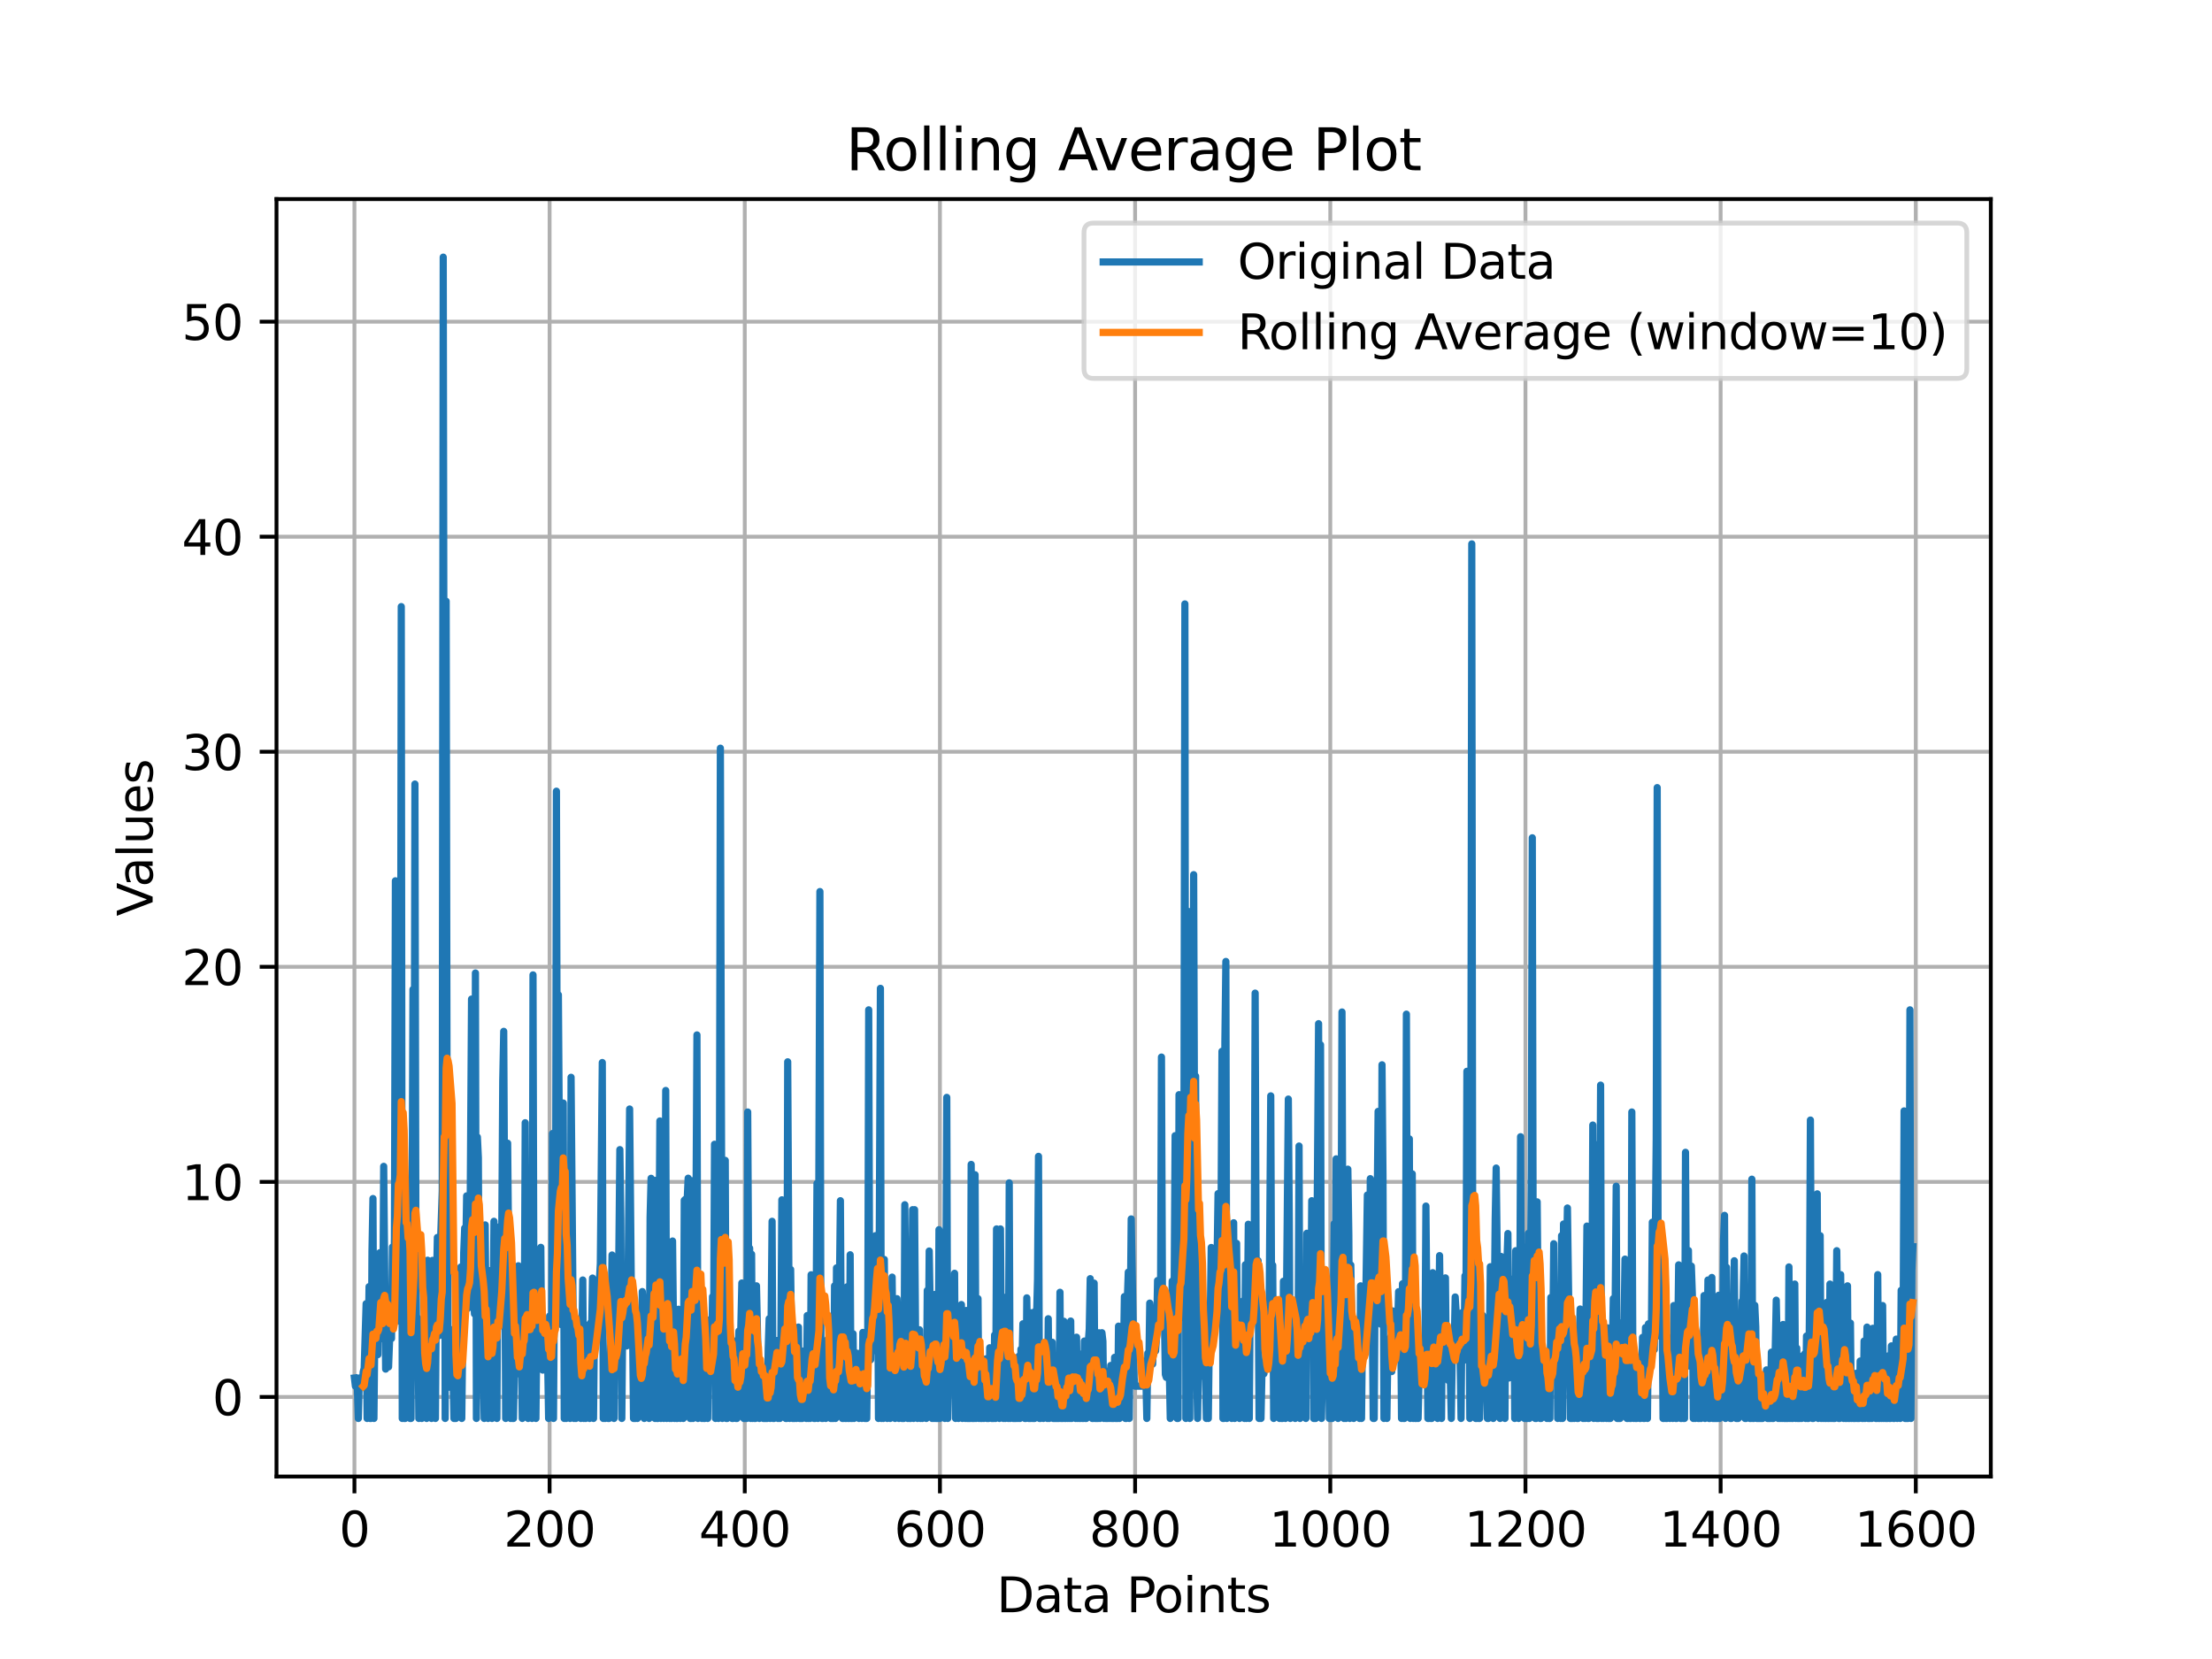 <?xml version="1.0" encoding="utf-8" standalone="no"?>
<!DOCTYPE svg PUBLIC "-//W3C//DTD SVG 1.1//EN"
  "http://www.w3.org/Graphics/SVG/1.1/DTD/svg11.dtd">
<svg xmlns:xlink="http://www.w3.org/1999/xlink" width="460.8pt" height="345.6pt" viewBox="0 0 460.8 345.6" xmlns="http://www.w3.org/2000/svg" version="1.1">
 <defs>
  <style type="text/css">*{stroke-linejoin: round; stroke-linecap: butt}</style>
 </defs>
 <g id="figure_1">
  <g id="patch_1">
   <path d="M 0 345.6 
L 460.8 345.6 
L 460.8 0 
L 0 0 
z
" style="fill: #ffffff"/>
  </g>
  <g id="axes_1">
   <g id="patch_2">
    <path d="M 57.6 307.584 
L 414.72 307.584 
L 414.72 41.472 
L 57.6 41.472 
z
" style="fill: #ffffff"/>
   </g>
   <g id="matplotlib.axis_1">
    <g id="xtick_1">
     <g id="line2d_1">
      <path d="M 73.833 307.584 
L 73.833 41.472 
" clip-path="url(#pf64de4f251)" style="fill: none; stroke: #b0b0b0; stroke-width: 0.8; stroke-linecap: square"/>
     </g>
     <g id="line2d_2">
      <defs>
       <path id="me9f9b65eef" d="M 0 0 
L 0 3.5 
" style="stroke: #000000; stroke-width: 0.8"/>
      </defs>
      <g>
       <use xlink:href="#me9f9b65eef" x="73.833" y="307.584" style="stroke: #000000; stroke-width: 0.8"/>
      </g>
     </g>
     <g id="text_1">
      <!-- 0 -->
      <g transform="translate(70.651 322.182) scale(0.1 -0.1)">
       <defs>
        <path id="DejaVuSans-30" d="M 2034 4250 
Q 1547 4250 1301 3770 
Q 1056 3291 1056 2328 
Q 1056 1369 1301 889 
Q 1547 409 2034 409 
Q 2525 409 2770 889 
Q 3016 1369 3016 2328 
Q 3016 3291 2770 3770 
Q 2525 4250 2034 4250 
z
M 2034 4750 
Q 2819 4750 3233 4129 
Q 3647 3509 3647 2328 
Q 3647 1150 3233 529 
Q 2819 -91 2034 -91 
Q 1250 -91 836 529 
Q 422 1150 422 2328 
Q 422 3509 836 4129 
Q 1250 4750 2034 4750 
z
" transform="scale(0.016)"/>
       </defs>
       <use xlink:href="#DejaVuSans-30"/>
      </g>
     </g>
    </g>
    <g id="xtick_2">
     <g id="line2d_3">
      <path d="M 114.491 307.584 
L 114.491 41.472 
" clip-path="url(#pf64de4f251)" style="fill: none; stroke: #b0b0b0; stroke-width: 0.8; stroke-linecap: square"/>
     </g>
     <g id="line2d_4">
      <g>
       <use xlink:href="#me9f9b65eef" x="114.491" y="307.584" style="stroke: #000000; stroke-width: 0.8"/>
      </g>
     </g>
     <g id="text_2">
      <!-- 200 -->
      <g transform="translate(104.947 322.182) scale(0.1 -0.1)">
       <defs>
        <path id="DejaVuSans-32" d="M 1228 531 
L 3431 531 
L 3431 0 
L 469 0 
L 469 531 
Q 828 903 1448 1529 
Q 2069 2156 2228 2338 
Q 2531 2678 2651 2914 
Q 2772 3150 2772 3378 
Q 2772 3750 2511 3984 
Q 2250 4219 1831 4219 
Q 1534 4219 1204 4116 
Q 875 4013 500 3803 
L 500 4441 
Q 881 4594 1212 4672 
Q 1544 4750 1819 4750 
Q 2544 4750 2975 4387 
Q 3406 4025 3406 3419 
Q 3406 3131 3298 2873 
Q 3191 2616 2906 2266 
Q 2828 2175 2409 1742 
Q 1991 1309 1228 531 
z
" transform="scale(0.016)"/>
       </defs>
       <use xlink:href="#DejaVuSans-32"/>
       <use xlink:href="#DejaVuSans-30" x="63.623"/>
       <use xlink:href="#DejaVuSans-30" x="127.246"/>
      </g>
     </g>
    </g>
    <g id="xtick_3">
     <g id="line2d_5">
      <path d="M 155.149 307.584 
L 155.149 41.472 
" clip-path="url(#pf64de4f251)" style="fill: none; stroke: #b0b0b0; stroke-width: 0.8; stroke-linecap: square"/>
     </g>
     <g id="line2d_6">
      <g>
       <use xlink:href="#me9f9b65eef" x="155.149" y="307.584" style="stroke: #000000; stroke-width: 0.8"/>
      </g>
     </g>
     <g id="text_3">
      <!-- 400 -->
      <g transform="translate(145.605 322.182) scale(0.1 -0.1)">
       <defs>
        <path id="DejaVuSans-34" d="M 2419 4116 
L 825 1625 
L 2419 1625 
L 2419 4116 
z
M 2253 4666 
L 3047 4666 
L 3047 1625 
L 3713 1625 
L 3713 1100 
L 3047 1100 
L 3047 0 
L 2419 0 
L 2419 1100 
L 313 1100 
L 313 1709 
L 2253 4666 
z
" transform="scale(0.016)"/>
       </defs>
       <use xlink:href="#DejaVuSans-34"/>
       <use xlink:href="#DejaVuSans-30" x="63.623"/>
       <use xlink:href="#DejaVuSans-30" x="127.246"/>
      </g>
     </g>
    </g>
    <g id="xtick_4">
     <g id="line2d_7">
      <path d="M 195.807 307.584 
L 195.807 41.472 
" clip-path="url(#pf64de4f251)" style="fill: none; stroke: #b0b0b0; stroke-width: 0.8; stroke-linecap: square"/>
     </g>
     <g id="line2d_8">
      <g>
       <use xlink:href="#me9f9b65eef" x="195.807" y="307.584" style="stroke: #000000; stroke-width: 0.8"/>
      </g>
     </g>
     <g id="text_4">
      <!-- 600 -->
      <g transform="translate(186.263 322.182) scale(0.1 -0.1)">
       <defs>
        <path id="DejaVuSans-36" d="M 2113 2584 
Q 1688 2584 1439 2293 
Q 1191 2003 1191 1497 
Q 1191 994 1439 701 
Q 1688 409 2113 409 
Q 2538 409 2786 701 
Q 3034 994 3034 1497 
Q 3034 2003 2786 2293 
Q 2538 2584 2113 2584 
z
M 3366 4563 
L 3366 3988 
Q 3128 4100 2886 4159 
Q 2644 4219 2406 4219 
Q 1781 4219 1451 3797 
Q 1122 3375 1075 2522 
Q 1259 2794 1537 2939 
Q 1816 3084 2150 3084 
Q 2853 3084 3261 2657 
Q 3669 2231 3669 1497 
Q 3669 778 3244 343 
Q 2819 -91 2113 -91 
Q 1303 -91 875 529 
Q 447 1150 447 2328 
Q 447 3434 972 4092 
Q 1497 4750 2381 4750 
Q 2619 4750 2861 4703 
Q 3103 4656 3366 4563 
z
" transform="scale(0.016)"/>
       </defs>
       <use xlink:href="#DejaVuSans-36"/>
       <use xlink:href="#DejaVuSans-30" x="63.623"/>
       <use xlink:href="#DejaVuSans-30" x="127.246"/>
      </g>
     </g>
    </g>
    <g id="xtick_5">
     <g id="line2d_9">
      <path d="M 236.465 307.584 
L 236.465 41.472 
" clip-path="url(#pf64de4f251)" style="fill: none; stroke: #b0b0b0; stroke-width: 0.8; stroke-linecap: square"/>
     </g>
     <g id="line2d_10">
      <g>
       <use xlink:href="#me9f9b65eef" x="236.465" y="307.584" style="stroke: #000000; stroke-width: 0.8"/>
      </g>
     </g>
     <g id="text_5">
      <!-- 800 -->
      <g transform="translate(226.921 322.182) scale(0.1 -0.1)">
       <defs>
        <path id="DejaVuSans-38" d="M 2034 2216 
Q 1584 2216 1326 1975 
Q 1069 1734 1069 1313 
Q 1069 891 1326 650 
Q 1584 409 2034 409 
Q 2484 409 2743 651 
Q 3003 894 3003 1313 
Q 3003 1734 2745 1975 
Q 2488 2216 2034 2216 
z
M 1403 2484 
Q 997 2584 770 2862 
Q 544 3141 544 3541 
Q 544 4100 942 4425 
Q 1341 4750 2034 4750 
Q 2731 4750 3128 4425 
Q 3525 4100 3525 3541 
Q 3525 3141 3298 2862 
Q 3072 2584 2669 2484 
Q 3125 2378 3379 2068 
Q 3634 1759 3634 1313 
Q 3634 634 3220 271 
Q 2806 -91 2034 -91 
Q 1263 -91 848 271 
Q 434 634 434 1313 
Q 434 1759 690 2068 
Q 947 2378 1403 2484 
z
M 1172 3481 
Q 1172 3119 1398 2916 
Q 1625 2713 2034 2713 
Q 2441 2713 2670 2916 
Q 2900 3119 2900 3481 
Q 2900 3844 2670 4047 
Q 2441 4250 2034 4250 
Q 1625 4250 1398 4047 
Q 1172 3844 1172 3481 
z
" transform="scale(0.016)"/>
       </defs>
       <use xlink:href="#DejaVuSans-38"/>
       <use xlink:href="#DejaVuSans-30" x="63.623"/>
       <use xlink:href="#DejaVuSans-30" x="127.246"/>
      </g>
     </g>
    </g>
    <g id="xtick_6">
     <g id="line2d_11">
      <path d="M 277.123 307.584 
L 277.123 41.472 
" clip-path="url(#pf64de4f251)" style="fill: none; stroke: #b0b0b0; stroke-width: 0.8; stroke-linecap: square"/>
     </g>
     <g id="line2d_12">
      <g>
       <use xlink:href="#me9f9b65eef" x="277.123" y="307.584" style="stroke: #000000; stroke-width: 0.8"/>
      </g>
     </g>
     <g id="text_6">
      <!-- 1000 -->
      <g transform="translate(264.398 322.182) scale(0.1 -0.1)">
       <defs>
        <path id="DejaVuSans-31" d="M 794 531 
L 1825 531 
L 1825 4091 
L 703 3866 
L 703 4441 
L 1819 4666 
L 2450 4666 
L 2450 531 
L 3481 531 
L 3481 0 
L 794 0 
L 794 531 
z
" transform="scale(0.016)"/>
       </defs>
       <use xlink:href="#DejaVuSans-31"/>
       <use xlink:href="#DejaVuSans-30" x="63.623"/>
       <use xlink:href="#DejaVuSans-30" x="127.246"/>
       <use xlink:href="#DejaVuSans-30" x="190.869"/>
      </g>
     </g>
    </g>
    <g id="xtick_7">
     <g id="line2d_13">
      <path d="M 317.781 307.584 
L 317.781 41.472 
" clip-path="url(#pf64de4f251)" style="fill: none; stroke: #b0b0b0; stroke-width: 0.8; stroke-linecap: square"/>
     </g>
     <g id="line2d_14">
      <g>
       <use xlink:href="#me9f9b65eef" x="317.781" y="307.584" style="stroke: #000000; stroke-width: 0.8"/>
      </g>
     </g>
     <g id="text_7">
      <!-- 1200 -->
      <g transform="translate(305.056 322.182) scale(0.1 -0.1)">
       <use xlink:href="#DejaVuSans-31"/>
       <use xlink:href="#DejaVuSans-32" x="63.623"/>
       <use xlink:href="#DejaVuSans-30" x="127.246"/>
       <use xlink:href="#DejaVuSans-30" x="190.869"/>
      </g>
     </g>
    </g>
    <g id="xtick_8">
     <g id="line2d_15">
      <path d="M 358.439 307.584 
L 358.439 41.472 
" clip-path="url(#pf64de4f251)" style="fill: none; stroke: #b0b0b0; stroke-width: 0.8; stroke-linecap: square"/>
     </g>
     <g id="line2d_16">
      <g>
       <use xlink:href="#me9f9b65eef" x="358.439" y="307.584" style="stroke: #000000; stroke-width: 0.8"/>
      </g>
     </g>
     <g id="text_8">
      <!-- 1400 -->
      <g transform="translate(345.714 322.182) scale(0.1 -0.1)">
       <use xlink:href="#DejaVuSans-31"/>
       <use xlink:href="#DejaVuSans-34" x="63.623"/>
       <use xlink:href="#DejaVuSans-30" x="127.246"/>
       <use xlink:href="#DejaVuSans-30" x="190.869"/>
      </g>
     </g>
    </g>
    <g id="xtick_9">
     <g id="line2d_17">
      <path d="M 399.097 307.584 
L 399.097 41.472 
" clip-path="url(#pf64de4f251)" style="fill: none; stroke: #b0b0b0; stroke-width: 0.8; stroke-linecap: square"/>
     </g>
     <g id="line2d_18">
      <g>
       <use xlink:href="#me9f9b65eef" x="399.097" y="307.584" style="stroke: #000000; stroke-width: 0.8"/>
      </g>
     </g>
     <g id="text_9">
      <!-- 1600 -->
      <g transform="translate(386.372 322.182) scale(0.1 -0.1)">
       <use xlink:href="#DejaVuSans-31"/>
       <use xlink:href="#DejaVuSans-36" x="63.623"/>
       <use xlink:href="#DejaVuSans-30" x="127.246"/>
       <use xlink:href="#DejaVuSans-30" x="190.869"/>
      </g>
     </g>
    </g>
    <g id="text_10">
     <!-- Data Points -->
     <g transform="translate(207.617 335.861) scale(0.1 -0.1)">
      <defs>
       <path id="DejaVuSans-44" d="M 1259 4147 
L 1259 519 
L 2022 519 
Q 2988 519 3436 956 
Q 3884 1394 3884 2338 
Q 3884 3275 3436 3711 
Q 2988 4147 2022 4147 
L 1259 4147 
z
M 628 4666 
L 1925 4666 
Q 3281 4666 3915 4102 
Q 4550 3538 4550 2338 
Q 4550 1131 3912 565 
Q 3275 0 1925 0 
L 628 0 
L 628 4666 
z
" transform="scale(0.016)"/>
       <path id="DejaVuSans-61" d="M 2194 1759 
Q 1497 1759 1228 1600 
Q 959 1441 959 1056 
Q 959 750 1161 570 
Q 1363 391 1709 391 
Q 2188 391 2477 730 
Q 2766 1069 2766 1631 
L 2766 1759 
L 2194 1759 
z
M 3341 1997 
L 3341 0 
L 2766 0 
L 2766 531 
Q 2569 213 2275 61 
Q 1981 -91 1556 -91 
Q 1019 -91 701 211 
Q 384 513 384 1019 
Q 384 1609 779 1909 
Q 1175 2209 1959 2209 
L 2766 2209 
L 2766 2266 
Q 2766 2663 2505 2880 
Q 2244 3097 1772 3097 
Q 1472 3097 1187 3025 
Q 903 2953 641 2809 
L 641 3341 
Q 956 3463 1253 3523 
Q 1550 3584 1831 3584 
Q 2591 3584 2966 3190 
Q 3341 2797 3341 1997 
z
" transform="scale(0.016)"/>
       <path id="DejaVuSans-74" d="M 1172 4494 
L 1172 3500 
L 2356 3500 
L 2356 3053 
L 1172 3053 
L 1172 1153 
Q 1172 725 1289 603 
Q 1406 481 1766 481 
L 2356 481 
L 2356 0 
L 1766 0 
Q 1100 0 847 248 
Q 594 497 594 1153 
L 594 3053 
L 172 3053 
L 172 3500 
L 594 3500 
L 594 4494 
L 1172 4494 
z
" transform="scale(0.016)"/>
       <path id="DejaVuSans-20" transform="scale(0.016)"/>
       <path id="DejaVuSans-50" d="M 1259 4147 
L 1259 2394 
L 2053 2394 
Q 2494 2394 2734 2622 
Q 2975 2850 2975 3272 
Q 2975 3691 2734 3919 
Q 2494 4147 2053 4147 
L 1259 4147 
z
M 628 4666 
L 2053 4666 
Q 2838 4666 3239 4311 
Q 3641 3956 3641 3272 
Q 3641 2581 3239 2228 
Q 2838 1875 2053 1875 
L 1259 1875 
L 1259 0 
L 628 0 
L 628 4666 
z
" transform="scale(0.016)"/>
       <path id="DejaVuSans-6f" d="M 1959 3097 
Q 1497 3097 1228 2736 
Q 959 2375 959 1747 
Q 959 1119 1226 758 
Q 1494 397 1959 397 
Q 2419 397 2687 759 
Q 2956 1122 2956 1747 
Q 2956 2369 2687 2733 
Q 2419 3097 1959 3097 
z
M 1959 3584 
Q 2709 3584 3137 3096 
Q 3566 2609 3566 1747 
Q 3566 888 3137 398 
Q 2709 -91 1959 -91 
Q 1206 -91 779 398 
Q 353 888 353 1747 
Q 353 2609 779 3096 
Q 1206 3584 1959 3584 
z
" transform="scale(0.016)"/>
       <path id="DejaVuSans-69" d="M 603 3500 
L 1178 3500 
L 1178 0 
L 603 0 
L 603 3500 
z
M 603 4863 
L 1178 4863 
L 1178 4134 
L 603 4134 
L 603 4863 
z
" transform="scale(0.016)"/>
       <path id="DejaVuSans-6e" d="M 3513 2113 
L 3513 0 
L 2938 0 
L 2938 2094 
Q 2938 2591 2744 2837 
Q 2550 3084 2163 3084 
Q 1697 3084 1428 2787 
Q 1159 2491 1159 1978 
L 1159 0 
L 581 0 
L 581 3500 
L 1159 3500 
L 1159 2956 
Q 1366 3272 1645 3428 
Q 1925 3584 2291 3584 
Q 2894 3584 3203 3211 
Q 3513 2838 3513 2113 
z
" transform="scale(0.016)"/>
       <path id="DejaVuSans-73" d="M 2834 3397 
L 2834 2853 
Q 2591 2978 2328 3040 
Q 2066 3103 1784 3103 
Q 1356 3103 1142 2972 
Q 928 2841 928 2578 
Q 928 2378 1081 2264 
Q 1234 2150 1697 2047 
L 1894 2003 
Q 2506 1872 2764 1633 
Q 3022 1394 3022 966 
Q 3022 478 2636 193 
Q 2250 -91 1575 -91 
Q 1294 -91 989 -36 
Q 684 19 347 128 
L 347 722 
Q 666 556 975 473 
Q 1284 391 1588 391 
Q 1994 391 2212 530 
Q 2431 669 2431 922 
Q 2431 1156 2273 1281 
Q 2116 1406 1581 1522 
L 1381 1569 
Q 847 1681 609 1914 
Q 372 2147 372 2553 
Q 372 3047 722 3315 
Q 1072 3584 1716 3584 
Q 2034 3584 2315 3537 
Q 2597 3491 2834 3397 
z
" transform="scale(0.016)"/>
      </defs>
      <use xlink:href="#DejaVuSans-44"/>
      <use xlink:href="#DejaVuSans-61" x="77.002"/>
      <use xlink:href="#DejaVuSans-74" x="138.281"/>
      <use xlink:href="#DejaVuSans-61" x="177.49"/>
      <use xlink:href="#DejaVuSans-20" x="238.77"/>
      <use xlink:href="#DejaVuSans-50" x="270.557"/>
      <use xlink:href="#DejaVuSans-6f" x="327.234"/>
      <use xlink:href="#DejaVuSans-69" x="388.416"/>
      <use xlink:href="#DejaVuSans-6e" x="416.199"/>
      <use xlink:href="#DejaVuSans-74" x="479.578"/>
      <use xlink:href="#DejaVuSans-73" x="518.787"/>
     </g>
    </g>
   </g>
   <g id="matplotlib.axis_2">
    <g id="ytick_1">
     <g id="line2d_19">
      <path d="M 57.6 291.008 
L 414.72 291.008 
" clip-path="url(#pf64de4f251)" style="fill: none; stroke: #b0b0b0; stroke-width: 0.8; stroke-linecap: square"/>
     </g>
     <g id="line2d_20">
      <defs>
       <path id="m3405e17b5c" d="M 0 0 
L -3.5 0 
" style="stroke: #000000; stroke-width: 0.8"/>
      </defs>
      <g>
       <use xlink:href="#m3405e17b5c" x="57.6" y="291.008" style="stroke: #000000; stroke-width: 0.8"/>
      </g>
     </g>
     <g id="text_11">
      <!-- 0 -->
      <g transform="translate(44.237 294.807) scale(0.1 -0.1)">
       <use xlink:href="#DejaVuSans-30"/>
      </g>
     </g>
    </g>
    <g id="ytick_2">
     <g id="line2d_21">
      <path d="M 57.6 246.208 
L 414.72 246.208 
" clip-path="url(#pf64de4f251)" style="fill: none; stroke: #b0b0b0; stroke-width: 0.8; stroke-linecap: square"/>
     </g>
     <g id="line2d_22">
      <g>
       <use xlink:href="#m3405e17b5c" x="57.6" y="246.208" style="stroke: #000000; stroke-width: 0.8"/>
      </g>
     </g>
     <g id="text_12">
      <!-- 10 -->
      <g transform="translate(37.875 250.007) scale(0.1 -0.1)">
       <use xlink:href="#DejaVuSans-31"/>
       <use xlink:href="#DejaVuSans-30" x="63.623"/>
      </g>
     </g>
    </g>
    <g id="ytick_3">
     <g id="line2d_23">
      <path d="M 57.6 201.408 
L 414.72 201.408 
" clip-path="url(#pf64de4f251)" style="fill: none; stroke: #b0b0b0; stroke-width: 0.8; stroke-linecap: square"/>
     </g>
     <g id="line2d_24">
      <g>
       <use xlink:href="#m3405e17b5c" x="57.6" y="201.408" style="stroke: #000000; stroke-width: 0.8"/>
      </g>
     </g>
     <g id="text_13">
      <!-- 20 -->
      <g transform="translate(37.875 205.207) scale(0.1 -0.1)">
       <use xlink:href="#DejaVuSans-32"/>
       <use xlink:href="#DejaVuSans-30" x="63.623"/>
      </g>
     </g>
    </g>
    <g id="ytick_4">
     <g id="line2d_25">
      <path d="M 57.6 156.608 
L 414.72 156.608 
" clip-path="url(#pf64de4f251)" style="fill: none; stroke: #b0b0b0; stroke-width: 0.8; stroke-linecap: square"/>
     </g>
     <g id="line2d_26">
      <g>
       <use xlink:href="#m3405e17b5c" x="57.6" y="156.608" style="stroke: #000000; stroke-width: 0.8"/>
      </g>
     </g>
     <g id="text_14">
      <!-- 30 -->
      <g transform="translate(37.875 160.407) scale(0.1 -0.1)">
       <defs>
        <path id="DejaVuSans-33" d="M 2597 2516 
Q 3050 2419 3304 2112 
Q 3559 1806 3559 1356 
Q 3559 666 3084 287 
Q 2609 -91 1734 -91 
Q 1441 -91 1130 -33 
Q 819 25 488 141 
L 488 750 
Q 750 597 1062 519 
Q 1375 441 1716 441 
Q 2309 441 2620 675 
Q 2931 909 2931 1356 
Q 2931 1769 2642 2001 
Q 2353 2234 1838 2234 
L 1294 2234 
L 1294 2753 
L 1863 2753 
Q 2328 2753 2575 2939 
Q 2822 3125 2822 3475 
Q 2822 3834 2567 4026 
Q 2313 4219 1838 4219 
Q 1578 4219 1281 4162 
Q 984 4106 628 3988 
L 628 4550 
Q 988 4650 1302 4700 
Q 1616 4750 1894 4750 
Q 2613 4750 3031 4423 
Q 3450 4097 3450 3541 
Q 3450 3153 3228 2886 
Q 3006 2619 2597 2516 
z
" transform="scale(0.016)"/>
       </defs>
       <use xlink:href="#DejaVuSans-33"/>
       <use xlink:href="#DejaVuSans-30" x="63.623"/>
      </g>
     </g>
    </g>
    <g id="ytick_5">
     <g id="line2d_27">
      <path d="M 57.6 111.808 
L 414.72 111.808 
" clip-path="url(#pf64de4f251)" style="fill: none; stroke: #b0b0b0; stroke-width: 0.8; stroke-linecap: square"/>
     </g>
     <g id="line2d_28">
      <g>
       <use xlink:href="#m3405e17b5c" x="57.6" y="111.808" style="stroke: #000000; stroke-width: 0.8"/>
      </g>
     </g>
     <g id="text_15">
      <!-- 40 -->
      <g transform="translate(37.875 115.607) scale(0.1 -0.1)">
       <use xlink:href="#DejaVuSans-34"/>
       <use xlink:href="#DejaVuSans-30" x="63.623"/>
      </g>
     </g>
    </g>
    <g id="ytick_6">
     <g id="line2d_29">
      <path d="M 57.6 67.008 
L 414.72 67.008 
" clip-path="url(#pf64de4f251)" style="fill: none; stroke: #b0b0b0; stroke-width: 0.8; stroke-linecap: square"/>
     </g>
     <g id="line2d_30">
      <g>
       <use xlink:href="#m3405e17b5c" x="57.6" y="67.008" style="stroke: #000000; stroke-width: 0.8"/>
      </g>
     </g>
     <g id="text_16">
      <!-- 50 -->
      <g transform="translate(37.875 70.807) scale(0.1 -0.1)">
       <defs>
        <path id="DejaVuSans-35" d="M 691 4666 
L 3169 4666 
L 3169 4134 
L 1269 4134 
L 1269 2991 
Q 1406 3038 1543 3061 
Q 1681 3084 1819 3084 
Q 2600 3084 3056 2656 
Q 3513 2228 3513 1497 
Q 3513 744 3044 326 
Q 2575 -91 1722 -91 
Q 1428 -91 1123 -41 
Q 819 9 494 109 
L 494 744 
Q 775 591 1075 516 
Q 1375 441 1709 441 
Q 2250 441 2565 725 
Q 2881 1009 2881 1497 
Q 2881 1984 2565 2268 
Q 2250 2553 1709 2553 
Q 1456 2553 1204 2497 
Q 953 2441 691 2322 
L 691 4666 
z
" transform="scale(0.016)"/>
       </defs>
       <use xlink:href="#DejaVuSans-35"/>
       <use xlink:href="#DejaVuSans-30" x="63.623"/>
      </g>
     </g>
    </g>
    <g id="text_17">
     <!-- Values -->
     <g transform="translate(31.795 190.864) rotate(-90) scale(0.1 -0.1)">
      <defs>
       <path id="DejaVuSans-56" d="M 1831 0 
L 50 4666 
L 709 4666 
L 2188 738 
L 3669 4666 
L 4325 4666 
L 2547 0 
L 1831 0 
z
" transform="scale(0.016)"/>
       <path id="DejaVuSans-6c" d="M 603 4863 
L 1178 4863 
L 1178 0 
L 603 0 
L 603 4863 
z
" transform="scale(0.016)"/>
       <path id="DejaVuSans-75" d="M 544 1381 
L 544 3500 
L 1119 3500 
L 1119 1403 
Q 1119 906 1312 657 
Q 1506 409 1894 409 
Q 2359 409 2629 706 
Q 2900 1003 2900 1516 
L 2900 3500 
L 3475 3500 
L 3475 0 
L 2900 0 
L 2900 538 
Q 2691 219 2414 64 
Q 2138 -91 1772 -91 
Q 1169 -91 856 284 
Q 544 659 544 1381 
z
M 1991 3584 
L 1991 3584 
z
" transform="scale(0.016)"/>
       <path id="DejaVuSans-65" d="M 3597 1894 
L 3597 1613 
L 953 1613 
Q 991 1019 1311 708 
Q 1631 397 2203 397 
Q 2534 397 2845 478 
Q 3156 559 3463 722 
L 3463 178 
Q 3153 47 2828 -22 
Q 2503 -91 2169 -91 
Q 1331 -91 842 396 
Q 353 884 353 1716 
Q 353 2575 817 3079 
Q 1281 3584 2069 3584 
Q 2775 3584 3186 3129 
Q 3597 2675 3597 1894 
z
M 3022 2063 
Q 3016 2534 2758 2815 
Q 2500 3097 2075 3097 
Q 1594 3097 1305 2825 
Q 1016 2553 972 2059 
L 3022 2063 
z
" transform="scale(0.016)"/>
      </defs>
      <use xlink:href="#DejaVuSans-56"/>
      <use xlink:href="#DejaVuSans-61" x="60.658"/>
      <use xlink:href="#DejaVuSans-6c" x="121.938"/>
      <use xlink:href="#DejaVuSans-75" x="149.721"/>
      <use xlink:href="#DejaVuSans-65" x="213.1"/>
      <use xlink:href="#DejaVuSans-73" x="274.623"/>
     </g>
    </g>
   </g>
   <g id="line2d_31">
    <path d="M 73.833 287.062 
L 74.036 288.768 
L 74.443 288.768 
L 74.646 295.488 
L 74.849 287.062 
L 75.052 288.768 
L 75.459 288.738 
L 75.662 285.784 
L 75.866 285.022 
L 76.272 271.585 
L 76.476 295.488 
L 76.882 268.032 
L 77.085 295.488 
L 77.289 295.488 
L 77.492 260.561 
L 77.695 249.68 
L 77.899 295.488 
L 78.102 275.238 
L 78.305 271.852 
L 78.508 280.144 
L 78.712 282.203 
L 78.915 262.959 
L 79.118 260.967 
L 79.322 274.267 
L 79.525 278.884 
L 79.728 275.308 
L 79.931 242.972 
L 80.338 285.211 
L 80.541 284.444 
L 80.745 282.851 
L 80.948 284.754 
L 81.354 273.921 
L 81.558 278.841 
L 81.761 259.772 
L 81.964 270.382 
L 82.168 257.909 
L 82.371 183.488 
L 82.574 185.728 
L 82.777 260.043 
L 82.981 217.648 
L 83.184 275.213 
L 83.387 258.324 
L 83.591 126.368 
L 83.794 295.488 
L 83.997 257.505 
L 84.201 295.488 
L 84.404 295.488 
L 84.607 265.577 
L 84.81 261.874 
L 85.014 247.741 
L 85.217 266.151 
L 85.42 295.488 
L 85.624 295.488 
L 85.827 260.587 
L 86.03 206.112 
L 86.233 265.214 
L 86.437 163.328 
L 86.64 259.248 
L 86.843 285.449 
L 87.047 274.582 
L 87.25 295.488 
L 87.453 282.727 
L 87.656 279.228 
L 87.86 295.488 
L 88.063 281.844 
L 88.266 285.678 
L 88.47 278.237 
L 88.673 281.96 
L 88.876 295.488 
L 89.079 262.528 
L 89.283 264.051 
L 89.486 280.685 
L 89.689 283.967 
L 89.893 295.488 
L 90.096 262.56 
L 90.299 282.732 
L 90.503 268.858 
L 90.706 295.488 
L 90.909 268.372 
L 91.112 257.782 
L 91.316 277.248 
L 91.519 278.223 
L 91.722 260.175 
L 92.129 248.089 
L 92.332 53.568 
L 92.739 295.488 
L 92.942 125.248 
L 93.145 237.248 
L 93.349 282.969 
L 93.552 288.979 
L 93.958 279.655 
L 94.162 277.007 
L 94.568 295.488 
L 94.975 295.488 
L 95.178 279.451 
L 95.381 285.251 
L 95.585 268.981 
L 95.788 279.689 
L 95.991 263.942 
L 96.195 295.488 
L 96.601 260.955 
L 96.805 255.823 
L 97.008 262.075 
L 97.211 249.121 
L 97.414 272.579 
L 97.618 264.124 
L 97.821 271.776 
L 98.228 208.128 
L 98.431 261.097 
L 98.634 269.812 
L 98.837 273.714 
L 99.041 202.688 
L 99.244 295.488 
L 99.447 236.875 
L 99.651 241.167 
L 99.854 285.433 
L 100.057 283.852 
L 100.26 286.147 
L 100.464 275.05 
L 100.87 295.488 
L 101.074 255.168 
L 101.277 280.497 
L 101.48 281.528 
L 101.683 295.488 
L 101.887 264.688 
L 102.09 278.885 
L 102.293 284.374 
L 102.497 295.488 
L 102.903 254.421 
L 103.513 295.488 
L 103.716 261.088 
L 103.92 276.074 
L 104.123 255.513 
L 104.326 272.698 
L 104.53 256.448 
L 104.733 225.088 
L 104.936 214.848 
L 105.343 295.488 
L 105.749 238.144 
L 105.953 260.488 
L 106.156 265.465 
L 106.359 295.488 
L 106.562 285.957 
L 106.766 295.488 
L 106.969 295.488 
L 107.172 284.662 
L 107.376 280.109 
L 107.579 286.267 
L 107.782 278.186 
L 107.985 263.68 
L 108.189 282.22 
L 108.392 274.51 
L 108.595 280.114 
L 108.799 295.488 
L 109.002 272.341 
L 109.205 279.662 
L 109.409 233.888 
L 109.612 283.609 
L 109.815 272.994 
L 110.018 295.488 
L 110.222 275.577 
L 110.425 280.698 
L 110.628 272.701 
L 110.832 295.488 
L 111.035 203.088 
L 111.238 278.464 
L 111.441 277.516 
L 111.645 295.488 
L 111.848 276.224 
L 112.255 264.428 
L 112.458 278.425 
L 112.661 259.843 
L 112.864 285.189 
L 113.068 285.416 
L 113.271 277.994 
L 113.474 284.338 
L 113.678 276.499 
L 113.881 284.281 
L 114.084 283.494 
L 114.287 295.488 
L 114.491 274.142 
L 114.694 280.817 
L 114.897 283.604 
L 115.101 236.128 
L 115.304 295.488 
L 115.507 265.973 
L 115.711 269.954 
L 115.914 164.821 
L 116.117 244.808 
L 116.32 207.232 
L 116.727 267.612 
L 116.93 275.955 
L 117.134 240.099 
L 117.337 229.782 
L 117.54 295.488 
L 117.743 268.538 
L 117.947 295.488 
L 118.15 268.269 
L 118.353 275.648 
L 118.557 272.628 
L 118.76 295.488 
L 118.963 224.419 
L 119.573 295.488 
L 119.776 284.554 
L 119.98 295.488 
L 120.183 284.554 
L 120.386 281.23 
L 120.589 287.188 
L 120.793 282.384 
L 120.996 295.488 
L 121.403 266.648 
L 121.606 295.488 
L 121.809 275.925 
L 122.013 295.488 
L 122.216 279.51 
L 122.419 284.11 
L 122.622 279.387 
L 122.826 295.488 
L 123.029 275.552 
L 123.232 278.044 
L 123.436 266.245 
L 123.639 295.488 
L 123.842 275.389 
L 124.045 274.871 
L 124.249 269.539 
L 124.452 267.38 
L 124.655 270.545 
L 125.062 263.165 
L 125.468 221.344 
L 125.672 295.488 
L 125.875 285.787 
L 126.078 295.488 
L 126.282 283.198 
L 126.485 282.521 
L 126.688 295.488 
L 126.891 295.488 
L 127.501 261.44 
L 127.908 295.488 
L 128.111 274.466 
L 128.315 280.814 
L 128.518 275.724 
L 128.721 281.836 
L 129.128 239.488 
L 129.331 254.047 
L 129.534 295.488 
L 129.738 273.777 
L 129.941 280.163 
L 130.144 273.268 
L 130.347 270.73 
L 130.551 280.389 
L 130.754 276.454 
L 131.161 231.026 
L 131.567 273.767 
L 131.77 276.109 
L 131.974 295.488 
L 132.38 295.488 
L 132.584 286.537 
L 132.787 295.488 
L 132.99 284.819 
L 133.397 279.8 
L 133.6 280.039 
L 133.803 269.057 
L 134.007 271.892 
L 134.21 295.488 
L 134.413 279.504 
L 134.617 280.048 
L 135.023 274.401 
L 135.226 295.488 
L 135.43 253.568 
L 135.633 245.465 
L 135.836 273.408 
L 136.04 270.808 
L 136.243 245.888 
L 136.446 295.488 
L 136.649 245.888 
L 136.853 295.488 
L 137.056 295.488 
L 137.463 233.515 
L 137.666 295.488 
L 137.869 272.698 
L 138.072 270.362 
L 138.276 295.488 
L 138.479 271.043 
L 138.682 227.168 
L 138.886 295.488 
L 139.089 285.501 
L 139.292 285.288 
L 139.495 295.488 
L 139.699 284.044 
L 139.902 295.488 
L 140.105 258.528 
L 140.512 295.488 
L 140.715 280.351 
L 140.919 295.488 
L 141.122 295.488 
L 141.325 272.743 
L 141.732 295.488 
L 141.935 276.224 
L 142.342 295.488 
L 142.545 250.048 
L 142.748 249.851 
L 142.951 281.6 
L 143.155 249.941 
L 143.358 245.442 
L 143.561 281.14 
L 143.765 295.488 
L 143.968 295.488 
L 144.171 245.959 
L 144.374 295.488 
L 144.578 265.896 
L 144.781 252.555 
L 144.984 252.979 
L 145.188 215.595 
L 145.391 295.488 
L 146.001 268.61 
L 146.204 295.488 
L 146.407 277.568 
L 146.611 295.488 
L 146.814 295.488 
L 147.221 277.596 
L 147.424 295.488 
L 147.627 280.721 
L 147.83 274.933 
L 148.034 281.137 
L 148.237 282.304 
L 148.44 270.103 
L 148.644 279.855 
L 148.847 238.368 
L 149.05 295.488 
L 149.253 276.889 
L 149.457 278.252 
L 149.66 295.488 
L 149.863 249.792 
L 150.067 155.861 
L 150.473 295.488 
L 150.676 267.435 
L 150.88 274.742 
L 151.083 241.728 
L 151.286 295.488 
L 151.49 295.488 
L 151.693 269.008 
L 151.896 287.062 
L 152.099 285.704 
L 152.303 285.514 
L 152.506 295.488 
L 152.709 295.488 
L 152.913 279.361 
L 153.319 295.488 
L 153.523 295.488 
L 153.726 282.74 
L 153.929 277.282 
L 154.132 285.063 
L 154.539 267.271 
L 154.742 275.349 
L 154.946 295.488 
L 155.149 295.488 
L 155.352 273.928 
L 155.555 295.488 
L 155.759 231.648 
L 155.962 266.816 
L 156.165 260.021 
L 156.369 295.488 
L 156.572 261.277 
L 156.775 295.488 
L 156.978 277.496 
L 157.182 295.488 
L 157.385 295.488 
L 157.588 267.861 
L 158.198 295.488 
L 158.401 285.189 
L 158.605 287.099 
L 158.808 285.888 
L 159.011 295.488 
L 159.825 295.488 
L 160.028 281.007 
L 160.231 274.704 
L 160.434 295.488 
L 160.841 254.421 
L 161.044 295.488 
L 161.248 295.488 
L 161.451 280.451 
L 161.654 285.334 
L 161.857 279.258 
L 162.061 295.488 
L 162.264 280.558 
L 162.467 295.488 
L 162.671 279.523 
L 162.874 249.941 
L 163.077 271.639 
L 163.28 279.396 
L 163.484 251.706 
L 163.687 295.488 
L 163.89 295.488 
L 164.094 221.195 
L 164.5 295.488 
L 164.703 264.448 
L 165.11 295.488 
L 165.517 295.488 
L 165.72 285.869 
L 165.923 295.488 
L 166.33 276.452 
L 166.533 295.488 
L 167.143 295.488 
L 167.346 281.444 
L 167.55 284.884 
L 167.753 283.044 
L 167.956 295.488 
L 168.159 274.048 
L 168.363 295.488 
L 168.566 276.336 
L 168.769 295.488 
L 168.973 265.553 
L 169.176 278.863 
L 169.379 270.859 
L 169.582 295.488 
L 169.786 295.488 
L 169.989 277.336 
L 170.192 246.528 
L 170.396 295.488 
L 170.802 185.728 
L 171.005 278.912 
L 171.209 295.488 
L 171.412 295.488 
L 171.615 287.062 
L 171.819 286.415 
L 172.022 295.488 
L 172.429 279.009 
L 172.632 285.659 
L 172.835 282.537 
L 173.038 295.488 
L 173.648 295.488 
L 173.852 267.861 
L 174.055 295.488 
L 174.258 264.128 
L 174.461 280.826 
L 174.665 285.215 
L 175.071 250.128 
L 175.275 284.454 
L 175.478 295.488 
L 175.681 295.488 
L 175.884 278.979 
L 176.088 295.488 
L 176.291 295.488 
L 176.494 268.048 
L 176.698 295.488 
L 176.901 295.488 
L 177.104 261.39 
L 177.307 295.488 
L 177.511 295.488 
L 177.714 277.84 
L 177.917 295.488 
L 178.324 281.83 
L 178.527 287.175 
L 178.731 285.917 
L 178.934 295.488 
L 179.137 281.898 
L 179.34 284.448 
L 179.544 295.488 
L 179.747 277.568 
L 180.154 295.488 
L 180.56 295.488 
L 180.763 279.703 
L 180.967 210.368 
L 181.17 272.64 
L 181.373 283.261 
L 181.78 260.494 
L 181.983 281.395 
L 182.186 277.456 
L 182.39 257.408 
L 182.593 274.142 
L 182.796 257.408 
L 183 295.488 
L 183.406 205.888 
L 183.609 295.488 
L 183.813 266.632 
L 184.016 295.488 
L 184.219 262.368 
L 184.423 285.475 
L 184.626 283.504 
L 184.829 295.488 
L 185.032 281.736 
L 185.439 295.488 
L 185.846 266.048 
L 186.049 284.288 
L 186.252 282.624 
L 186.456 295.488 
L 186.659 277.195 
L 186.862 270.54 
L 187.065 274.601 
L 187.269 295.488 
L 187.472 272.304 
L 187.675 275.879 
L 187.879 295.488 
L 188.285 295.488 
L 188.488 250.968 
L 188.692 272.108 
L 188.895 278.326 
L 189.098 295.488 
L 189.302 271.923 
L 189.505 295.488 
L 189.708 295.488 
L 190.115 251.995 
L 190.318 295.488 
L 190.521 251.995 
L 190.725 277.568 
L 191.131 295.488 
L 191.538 277.011 
L 191.741 295.488 
L 191.944 284.219 
L 192.148 295.488 
L 192.351 282.695 
L 192.554 285.747 
L 192.758 282.088 
L 192.961 295.488 
L 193.164 268.832 
L 193.367 284.288 
L 193.571 260.608 
L 193.977 283.416 
L 194.181 295.488 
L 194.384 270.848 
L 194.587 295.488 
L 194.79 269.653 
L 194.994 295.488 
L 195.4 295.488 
L 195.604 256.164 
L 195.807 295.488 
L 196.01 272.273 
L 196.213 276.763 
L 196.417 271.512 
L 196.62 272.894 
L 196.823 295.488 
L 197.027 272.048 
L 197.23 228.608 
L 197.433 295.488 
L 197.636 284.943 
L 197.84 284.698 
L 198.043 285.845 
L 198.246 284.745 
L 198.45 270.848 
L 198.653 282.037 
L 198.856 265.248 
L 199.06 295.488 
L 199.263 280.196 
L 199.466 279.905 
L 199.669 295.488 
L 199.873 277.21 
L 200.076 279.047 
L 200.279 271.759 
L 200.483 295.488 
L 200.686 274.115 
L 200.889 276.062 
L 201.092 295.488 
L 201.296 273.002 
L 201.499 295.488 
L 202.109 295.488 
L 202.312 242.568 
L 202.515 295.488 
L 202.922 295.488 
L 203.125 244.715 
L 203.329 295.488 
L 203.532 273.368 
L 203.735 270.532 
L 203.938 295.488 
L 204.142 285.821 
L 204.345 295.488 
L 204.548 295.488 
L 204.752 283.643 
L 204.955 295.488 
L 205.158 284.224 
L 205.362 283.077 
L 205.565 295.488 
L 205.971 295.488 
L 206.175 280.759 
L 206.378 283.531 
L 206.581 295.488 
L 206.988 295.488 
L 207.191 278.109 
L 207.394 295.488 
L 207.598 256.008 
L 207.801 258.248 
L 208.208 295.488 
L 208.411 256.008 
L 208.614 281.301 
L 208.817 281.306 
L 209.021 295.488 
L 209.224 276.48 
L 209.427 295.488 
L 209.631 270.195 
L 209.834 278.996 
L 210.037 295.488 
L 210.24 246.412 
L 210.444 295.488 
L 210.647 287.062 
L 210.85 285.455 
L 211.054 295.488 
L 211.664 295.488 
L 211.867 284.979 
L 212.07 295.488 
L 212.273 282.513 
L 212.477 295.488 
L 212.68 281.067 
L 212.883 284.368 
L 213.087 275.772 
L 213.29 282.708 
L 213.493 295.488 
L 213.696 295.488 
L 213.9 270.368 
L 214.306 295.488 
L 214.713 295.488 
L 214.916 273.461 
L 215.119 295.488 
L 215.526 295.488 
L 215.729 273.088 
L 215.933 274.472 
L 216.136 266.511 
L 216.339 240.888 
L 216.542 295.488 
L 216.746 295.488 
L 216.949 283.583 
L 217.152 287.248 
L 217.356 295.488 
L 217.559 284.029 
L 217.762 280.758 
L 218.169 295.488 
L 218.372 274.717 
L 218.575 295.488 
L 218.779 279.976 
L 218.982 281.389 
L 219.185 279.606 
L 219.389 295.488 
L 220.608 295.488 
L 220.812 269.205 
L 221.015 295.488 
L 221.421 295.488 
L 221.625 275.242 
L 221.828 295.488 
L 222.031 295.488 
L 222.235 276.957 
L 222.438 295.488 
L 222.641 276.51 
L 222.844 295.488 
L 223.048 275.196 
L 223.251 295.488 
L 223.454 287.062 
L 223.658 284.822 
L 223.861 286.065 
L 224.064 295.488 
L 224.268 278.564 
L 224.471 295.488 
L 224.674 283.411 
L 224.877 295.488 
L 225.081 295.488 
L 225.284 282.059 
L 225.487 295.488 
L 225.691 295.488 
L 225.894 279.361 
L 226.097 295.488 
L 226.3 295.488 
L 226.504 280.852 
L 226.707 279.724 
L 226.91 276.864 
L 227.114 266.369 
L 227.52 295.488 
L 227.723 295.488 
L 227.927 267.301 
L 228.13 295.488 
L 228.74 295.488 
L 228.943 277.64 
L 229.146 295.488 
L 229.35 277.824 
L 229.553 277.627 
L 229.756 279.415 
L 229.96 295.488 
L 230.163 287.062 
L 230.366 295.488 
L 230.773 295.488 
L 230.976 285.533 
L 231.179 295.488 
L 231.383 284.451 
L 231.586 295.488 
L 231.993 295.488 
L 232.196 282.758 
L 232.399 295.488 
L 232.806 295.488 
L 233.009 276.261 
L 233.212 295.488 
L 233.416 278.491 
L 233.619 276.475 
L 234.025 283.358 
L 234.229 270.102 
L 234.432 295.488 
L 234.635 295.488 
L 234.839 270.988 
L 235.042 265.011 
L 235.245 295.488 
L 235.652 253.924 
L 236.262 287.062 
L 236.465 288.768 
L 237.888 288.768 
L 238.295 287.368 
L 238.498 283.547 
L 238.701 286.747 
L 238.904 295.488 
L 239.108 281.891 
L 239.311 285.662 
L 239.514 271.464 
L 239.718 273.704 
L 239.921 283.238 
L 240.124 284.157 
L 240.531 272.906 
L 240.734 281.423 
L 240.937 278.335 
L 241.141 266.762 
L 241.344 270.301 
L 241.547 276.574 
L 241.75 274.53 
L 241.954 220.208 
L 242.157 269.811 
L 242.564 274.248 
L 242.767 286.333 
L 242.97 286.937 
L 243.174 285.552 
L 243.377 280.191 
L 243.58 285.081 
L 243.783 295.488 
L 244.19 266.877 
L 244.393 281.879 
L 244.597 268.69 
L 244.8 236.576 
L 245.206 295.488 
L 245.41 295.488 
L 245.613 228.039 
L 246.02 274.496 
L 246.223 228.736 
L 246.426 254.904 
L 246.629 241.409 
L 246.833 125.808 
L 247.036 295.488 
L 247.443 201.968 
L 247.646 189.888 
L 247.849 295.488 
L 248.052 200.288 
L 248.256 266.214 
L 248.459 243.573 
L 248.662 182.208 
L 248.866 244.388 
L 249.069 224.181 
L 249.272 284.691 
L 249.476 295.488 
L 249.679 283.661 
L 249.882 282.071 
L 250.085 267.115 
L 250.289 281.301 
L 250.492 286.703 
L 250.695 279.156 
L 251.102 285.098 
L 251.305 295.488 
L 251.508 280.02 
L 251.712 295.488 
L 251.915 278.899 
L 252.118 274.445 
L 252.322 259.872 
L 252.525 280.288 
L 252.728 271.013 
L 252.931 268.598 
L 253.338 270.329 
L 253.541 262.481 
L 253.745 248.652 
L 253.948 266.866 
L 254.151 252.412 
L 254.354 255.362 
L 254.558 219.008 
L 254.761 295.488 
L 254.964 295.488 
L 255.168 217.088 
L 255.371 200.288 
L 255.574 295.488 
L 255.778 285.105 
L 255.981 284.822 
L 256.184 270.848 
L 256.591 295.488 
L 256.794 263.381 
L 256.997 254.722 
L 257.201 295.488 
L 257.607 259.008 
L 257.81 283.541 
L 258.014 280.3 
L 258.217 295.488 
L 258.42 274.122 
L 258.624 279.954 
L 258.827 278.793 
L 259.03 270.964 
L 259.233 295.488 
L 259.437 263.456 
L 259.64 295.488 
L 260.047 255.028 
L 260.25 295.488 
L 260.453 268.888 
L 260.656 261.995 
L 260.86 274.795 
L 261.063 268.765 
L 261.266 266.152 
L 261.47 206.884 
L 261.673 262.552 
L 261.876 266.451 
L 262.08 262.61 
L 262.283 295.488 
L 262.486 285.519 
L 262.689 295.488 
L 262.893 285.403 
L 263.096 286.308 
L 263.299 286.181 
L 263.706 283.381 
L 263.909 278.823 
L 264.112 271.415 
L 264.316 282.03 
L 264.722 228.288 
L 264.926 279.029 
L 265.129 263.568 
L 265.332 295.488 
L 265.535 274.942 
L 265.739 283.947 
L 265.942 270.76 
L 266.145 277.543 
L 266.349 275.385 
L 266.552 295.488 
L 266.755 270.925 
L 266.958 295.488 
L 267.162 295.488 
L 267.365 266.906 
L 267.568 270.452 
L 267.772 295.488 
L 268.382 228.96 
L 268.585 254.641 
L 268.788 295.488 
L 268.991 286.779 
L 269.195 284.024 
L 269.398 277.914 
L 269.805 295.488 
L 270.211 275.738 
L 270.414 282.024 
L 270.618 238.741 
L 270.821 295.488 
L 271.024 272.192 
L 271.228 284.433 
L 271.431 280.278 
L 271.634 266.368 
L 272.041 295.488 
L 272.244 256.91 
L 272.447 275.552 
L 272.651 278.985 
L 272.854 278.881 
L 273.057 276.634 
L 273.26 250.128 
L 273.464 251.625 
L 273.667 295.488 
L 274.074 295.488 
L 274.684 213.248 
L 274.887 265.195 
L 275.09 217.648 
L 275.293 295.488 
L 275.497 285.239 
L 275.7 283.016 
L 275.903 285.362 
L 276.107 272.192 
L 276.31 286.901 
L 276.513 285.171 
L 276.716 276.569 
L 276.92 295.488 
L 277.53 295.488 
L 277.936 254.919 
L 278.139 279.31 
L 278.343 241.408 
L 278.749 295.488 
L 278.953 255.372 
L 279.156 271.673 
L 279.359 263.737 
L 279.562 210.816 
L 279.766 270.176 
L 279.969 295.488 
L 280.172 262.477 
L 280.376 295.488 
L 280.782 243.561 
L 280.986 257.247 
L 281.189 295.488 
L 281.392 263.517 
L 282.002 295.488 
L 282.205 282.326 
L 282.409 283.107 
L 282.612 285.391 
L 282.815 283.674 
L 283.018 278.738 
L 283.222 295.488 
L 283.425 267.861 
L 283.628 295.488 
L 283.832 276.743 
L 284.035 281.663 
L 284.441 275.815 
L 284.848 248.946 
L 285.051 273.801 
L 285.255 277.661 
L 285.458 245.536 
L 285.661 250.895 
L 286.068 295.488 
L 286.271 295.488 
L 286.474 265.005 
L 286.678 273.188 
L 287.084 231.524 
L 287.288 270.59 
L 287.491 251.136 
L 287.694 275.873 
L 287.897 221.817 
L 288.101 245.002 
L 288.304 295.488 
L 288.507 285.266 
L 288.711 286.063 
L 288.914 295.488 
L 289.117 281.444 
L 289.32 284.521 
L 289.524 284.996 
L 289.727 278.438 
L 289.93 285.719 
L 290.134 273.09 
L 290.337 283.71 
L 290.54 280.818 
L 290.743 283.164 
L 290.947 276.579 
L 291.15 276.39 
L 291.353 269.074 
L 291.557 280.805 
L 291.76 271.229 
L 291.963 295.488 
L 292.166 267.429 
L 292.37 295.488 
L 292.573 295.488 
L 292.776 277.288 
L 292.98 211.264 
L 293.183 276.564 
L 293.589 237.248 
L 293.793 295.488 
L 293.996 253.248 
L 294.199 244.53 
L 294.403 295.488 
L 294.606 270.509 
L 294.809 295.488 
L 295.013 295.488 
L 295.216 287.062 
L 295.419 295.488 
L 295.622 287.062 
L 295.826 284.822 
L 296.029 283.939 
L 296.232 287.514 
L 296.436 282.807 
L 296.639 285.331 
L 296.842 282.301 
L 297.045 251.248 
L 297.452 295.488 
L 297.655 295.488 
L 297.859 276.168 
L 298.062 295.488 
L 298.265 295.488 
L 298.468 265.124 
L 298.672 268.614 
L 298.875 284.096 
L 299.078 284.425 
L 299.282 276.44 
L 299.485 295.488 
L 299.891 261.568 
L 300.298 295.488 
L 300.501 270.934 
L 300.705 273.619 
L 300.908 267.499 
L 301.111 266.206 
L 301.315 287.062 
L 301.518 285.147 
L 301.721 287.579 
L 301.924 278.543 
L 302.331 295.488 
L 302.534 282.15 
L 302.738 279.05 
L 302.941 280.123 
L 303.144 270.179 
L 303.347 273.379 
L 303.551 279.474 
L 303.754 277.11 
L 303.957 279.039 
L 304.161 282.494 
L 304.364 295.488 
L 304.567 273.446 
L 304.974 283.373 
L 305.177 265.779 
L 305.38 273.829 
L 305.584 223.168 
L 305.787 271.221 
L 305.99 261.946 
L 306.193 295.488 
L 306.397 244.341 
L 306.6 113.301 
L 306.803 273.018 
L 307.007 269.741 
L 307.21 264.174 
L 307.413 295.488 
L 307.617 295.488 
L 307.82 286.243 
L 308.023 295.488 
L 308.226 295.488 
L 308.43 285.575 
L 308.633 284.838 
L 308.836 273.985 
L 309.04 286.392 
L 309.243 282.469 
L 309.446 283.417 
L 309.649 281.927 
L 309.853 295.488 
L 310.056 295.488 
L 310.463 263.879 
L 310.666 281.062 
L 310.869 283.84 
L 311.072 295.488 
L 311.479 253.924 
L 311.682 243.328 
L 312.089 276.941 
L 312.292 265.883 
L 312.495 295.488 
L 312.699 261.739 
L 312.902 273.275 
L 313.105 262.973 
L 313.309 272.346 
L 313.512 295.488 
L 313.715 264.875 
L 313.919 262.979 
L 314.122 256.967 
L 314.325 287.062 
L 314.528 284.382 
L 314.935 286.635 
L 315.138 283.921 
L 315.342 266.368 
L 315.545 295.488 
L 315.748 260.544 
L 315.951 286.144 
L 316.155 279.798 
L 316.358 295.488 
L 316.561 278.495 
L 316.765 236.8 
L 316.968 283.328 
L 317.374 270.281 
L 317.578 295.488 
L 317.781 259.808 
L 317.984 295.488 
L 318.188 295.488 
L 318.391 256.928 
L 318.594 295.488 
L 319.001 243.744 
L 319.204 174.528 
L 319.407 271.117 
L 319.611 262.523 
L 319.814 295.488 
L 320.017 295.488 
L 320.221 250.368 
L 320.424 272.64 
L 320.627 271.685 
L 320.83 295.488 
L 321.034 295.488 
L 321.237 286.735 
L 321.44 285.342 
L 321.644 285.567 
L 321.847 284.771 
L 322.05 286.587 
L 322.253 295.488 
L 322.457 281.724 
L 322.66 295.488 
L 322.863 295.488 
L 323.067 270.288 
L 323.27 286.893 
L 323.473 278.53 
L 323.676 259.088 
L 323.88 283.106 
L 324.286 268.481 
L 324.49 295.488 
L 324.693 271.335 
L 324.896 277.981 
L 325.099 295.488 
L 325.303 257.408 
L 325.506 295.488 
L 325.709 254.981 
L 325.913 271.061 
L 326.116 274.903 
L 326.523 251.648 
L 327.132 295.488 
L 327.539 295.488 
L 327.742 285.735 
L 327.946 295.488 
L 328.149 284.158 
L 328.352 282.388 
L 328.555 295.488 
L 328.759 295.488 
L 328.962 279.606 
L 329.165 272.69 
L 329.369 273.167 
L 329.775 295.488 
L 329.978 278.65 
L 330.182 295.488 
L 330.588 255.417 
L 330.792 295.488 
L 330.995 295.488 
L 331.198 274.415 
L 331.401 267.497 
L 331.605 276.319 
L 331.808 234.368 
L 332.011 295.488 
L 332.215 238.368 
L 332.418 258.528 
L 332.621 295.488 
L 333.028 295.488 
L 333.434 226.048 
L 333.638 295.488 
L 333.841 286.018 
L 334.044 295.488 
L 334.248 284.502 
L 334.451 282.328 
L 334.654 295.488 
L 334.857 276.608 
L 335.061 295.488 
L 335.467 295.488 
L 335.671 283.238 
L 335.874 281.273 
L 336.077 270.528 
L 336.28 284.579 
L 336.484 270.102 
L 336.687 247.104 
L 336.89 295.488 
L 337.5 295.488 
L 337.703 275.577 
L 337.907 277.32 
L 338.11 284.682 
L 338.313 277.338 
L 338.517 262.295 
L 338.72 275.09 
L 338.923 295.488 
L 339.127 295.488 
L 339.33 275.328 
L 339.533 295.488 
L 339.736 295.488 
L 339.94 231.648 
L 340.143 281.775 
L 340.346 295.488 
L 340.55 287.062 
L 340.753 295.488 
L 340.956 295.488 
L 341.159 285.889 
L 341.363 285.325 
L 341.566 295.488 
L 341.769 295.488 
L 342.176 278.597 
L 342.379 295.488 
L 342.582 295.488 
L 342.786 276.55 
L 343.192 295.488 
L 343.396 275.776 
L 343.599 281.962 
L 343.802 281.977 
L 344.005 279.557 
L 344.209 254.608 
L 344.412 278.781 
L 344.615 281.164 
L 345.022 237.248 
L 345.225 164.075 
L 345.429 272.681 
L 345.632 255.513 
L 345.835 278.359 
L 346.038 265.026 
L 346.242 271.864 
L 346.445 295.488 
L 346.648 295.488 
L 346.852 287.062 
L 347.055 295.488 
L 347.258 295.488 
L 347.461 285.036 
L 347.665 284.487 
L 347.868 295.488 
L 348.071 278.689 
L 348.478 295.488 
L 348.681 271.968 
L 349.088 295.488 
L 349.291 295.488 
L 349.698 263.488 
L 349.901 274.294 
L 350.104 295.488 
L 350.307 295.488 
L 350.511 271.221 
L 350.714 295.488 
L 350.917 295.488 
L 351.121 240.048 
L 351.324 276.128 
L 351.731 260.496 
L 351.934 284.568 
L 352.34 263.755 
L 352.544 269.551 
L 352.747 295.488 
L 352.95 275.477 
L 353.154 295.488 
L 353.357 285.359 
L 353.56 280.891 
L 353.763 295.488 
L 353.967 295.488 
L 354.17 279.529 
L 354.373 295.488 
L 354.577 282.059 
L 354.78 284.62 
L 354.983 269.888 
L 355.186 295.488 
L 355.39 276.821 
L 355.593 282.282 
L 355.796 266.648 
L 356 295.488 
L 356.203 295.488 
L 356.609 266.119 
L 356.813 295.488 
L 357.829 295.488 
L 358.033 269.83 
L 358.236 295.488 
L 358.439 279.385 
L 358.642 277.989 
L 358.846 278.449 
L 359.049 258.155 
L 359.252 253.182 
L 359.456 295.488 
L 359.659 264.004 
L 359.862 287.062 
L 360.065 285.969 
L 360.269 285.808 
L 360.472 295.488 
L 360.675 295.488 
L 360.879 284.249 
L 361.082 280.725 
L 361.285 262.635 
L 361.488 285.888 
L 361.692 295.488 
L 362.098 295.488 
L 362.302 282.437 
L 362.505 283.13 
L 362.708 282.478 
L 362.911 271.021 
L 363.115 270.802 
L 363.318 261.642 
L 363.521 295.488 
L 363.725 295.488 
L 363.928 278.886 
L 364.335 268.105 
L 364.538 295.488 
L 364.741 295.488 
L 364.944 245.648 
L 365.148 295.488 
L 365.351 295.488 
L 365.554 271.923 
L 365.758 276.398 
L 365.961 295.488 
L 367.181 295.488 
L 367.384 286.453 
L 367.587 286.573 
L 367.79 287.648 
L 367.994 285.37 
L 368.197 295.488 
L 368.807 295.488 
L 369.01 281.683 
L 369.213 295.488 
L 369.417 295.488 
L 369.62 282.626 
L 369.823 280.745 
L 370.027 270.849 
L 370.23 280.513 
L 370.433 295.488 
L 370.637 280.274 
L 370.84 295.488 
L 371.043 279.732 
L 371.246 295.488 
L 371.45 275.912 
L 371.653 295.488 
L 372.466 295.488 
L 372.669 263.924 
L 372.873 295.488 
L 373.076 281.307 
L 373.279 295.488 
L 373.483 295.488 
L 373.889 267.488 
L 374.092 295.488 
L 374.296 280.83 
L 374.499 295.488 
L 374.906 295.488 
L 375.109 284.502 
L 375.312 295.488 
L 375.515 282.464 
L 375.719 282.864 
L 375.922 282.046 
L 376.125 295.488 
L 376.329 278.315 
L 376.532 295.488 
L 376.735 295.488 
L 376.939 273.387 
L 377.142 233.328 
L 377.345 276.946 
L 377.548 295.488 
L 377.752 295.488 
L 377.955 278.689 
L 378.158 273.318 
L 378.362 263.83 
L 378.565 248.697 
L 378.768 295.488 
L 379.175 257.408 
L 379.378 295.488 
L 379.581 285.62 
L 379.785 295.488 
L 379.988 283.959 
L 380.191 295.488 
L 380.394 295.488 
L 380.598 271.296 
L 380.801 295.488 
L 381.004 295.488 
L 381.208 267.488 
L 381.411 295.488 
L 381.614 281.793 
L 381.817 295.488 
L 382.224 295.488 
L 382.427 282.059 
L 382.631 260.544 
L 383.037 295.488 
L 383.241 295.488 
L 383.444 265.528 
L 383.647 283.599 
L 383.85 276.093 
L 384.054 295.488 
L 384.257 274.739 
L 384.46 295.488 
L 384.664 295.488 
L 384.867 267.861 
L 385.07 295.488 
L 385.273 295.488 
L 385.477 275.62 
L 385.68 295.488 
L 385.883 286.072 
L 386.087 295.488 
L 386.493 295.488 
L 386.696 286.072 
L 386.9 295.488 
L 387.306 295.488 
L 387.51 283.528 
L 387.713 285.575 
L 387.916 295.488 
L 388.119 295.488 
L 388.323 279.361 
L 388.526 295.488 
L 388.933 276.457 
L 389.136 295.488 
L 389.543 295.488 
L 389.746 280.146 
L 389.949 295.488 
L 390.152 276.707 
L 390.356 286.983 
L 390.559 279.816 
L 390.762 295.488 
L 390.966 295.488 
L 391.169 265.528 
L 391.372 295.488 
L 391.575 295.488 
L 391.779 277.462 
L 391.982 295.488 
L 392.185 271.968 
L 392.389 295.488 
L 392.592 285.012 
L 392.795 295.488 
L 393.202 295.488 
L 393.405 282.437 
L 393.608 295.488 
L 393.812 295.488 
L 394.015 280.37 
L 394.218 285.991 
L 394.421 295.488 
L 394.625 295.488 
L 394.828 281.2 
L 395.031 278.954 
L 395.235 295.488 
L 395.438 282.335 
L 395.641 279.096 
L 395.844 295.488 
L 396.048 268.795 
L 396.251 276.278 
L 396.454 277.625 
L 396.658 231.424 
L 396.861 295.488 
L 397.471 295.488 
L 397.674 270.101 
L 397.877 210.368 
L 398.081 295.488 
L 398.284 264.576 
L 398.487 259.702 
L 398.487 259.702 
" clip-path="url(#pf64de4f251)" style="fill: none; stroke: #1f77b4; stroke-width: 1.5; stroke-linecap: square"/>
   </g>
   <g id="line2d_32">
    <path d="M 75.662 288.797 
L 75.866 288.593 
L 76.272 285.689 
L 76.476 286.361 
L 76.882 283.01 
L 77.289 284.354 
L 77.695 277.926 
L 77.899 278.972 
L 78.102 278.805 
L 78.305 278.831 
L 78.508 277.297 
L 78.712 277.417 
L 78.915 276.91 
L 79.322 271.336 
L 79.728 275.731 
L 79.931 270.479 
L 80.135 269.849 
L 80.338 271.185 
L 80.541 271.615 
L 80.745 271.68 
L 81.151 275.712 
L 81.558 275.673 
L 81.761 274.12 
L 81.964 276.861 
L 82.168 275.758 
L 82.574 255.714 
L 82.777 253.434 
L 82.981 246.723 
L 83.184 246.295 
L 83.387 244.735 
L 83.591 229.488 
L 83.794 233.059 
L 83.997 231.772 
L 84.201 235.529 
L 84.607 254.714 
L 84.81 254.897 
L 85.014 257.907 
L 85.217 257 
L 85.42 260.717 
L 85.624 277.629 
L 86.233 265.972 
L 86.437 252.756 
L 86.64 252.123 
L 87.25 260.098 
L 87.656 257.196 
L 87.86 260.686 
L 88.063 268.26 
L 88.266 270.306 
L 88.47 281.797 
L 88.673 284.068 
L 88.876 285.072 
L 89.079 283.866 
L 89.283 280.723 
L 89.486 280.519 
L 89.689 280.993 
L 89.893 280.993 
L 90.096 279.064 
L 90.299 278.77 
L 90.503 277.832 
L 90.706 279.185 
L 90.909 276.473 
L 91.112 275.998 
L 91.316 277.318 
L 91.519 277.072 
L 91.722 274.693 
L 91.926 270.6 
L 92.129 269.152 
L 92.332 246.236 
L 92.535 236.803 
L 92.739 236.803 
L 92.942 222.491 
L 93.145 220.437 
L 93.349 221.009 
L 93.552 222.085 
L 94.162 229.849 
L 94.568 265.123 
L 94.772 265.123 
L 94.975 282.147 
L 95.178 286.368 
L 95.381 286.596 
L 95.585 284.596 
L 95.788 284.185 
L 95.991 282.614 
L 96.195 284.462 
L 96.398 283.556 
L 97.211 269.762 
L 97.414 268.495 
L 97.618 268.009 
L 97.821 267.218 
L 98.024 264.325 
L 98.228 255.589 
L 98.431 254.069 
L 98.634 254.954 
L 98.837 256.743 
L 99.041 250.805 
L 99.244 255.441 
L 99.651 249.575 
L 99.854 250.941 
L 100.057 255.825 
L 100.26 263.627 
L 100.667 266.828 
L 100.87 269.006 
L 101.074 274.254 
L 101.277 272.755 
L 101.683 282.652 
L 101.887 280.578 
L 102.09 280.081 
L 102.293 279.904 
L 102.497 281.947 
L 102.7 280.567 
L 102.903 276.46 
L 103.107 277.836 
L 103.31 277.337 
L 103.513 278.733 
L 103.716 275.293 
L 103.92 276.432 
L 104.53 269.023 
L 104.936 260.168 
L 105.139 257.986 
L 105.343 259.984 
L 105.749 254.259 
L 105.953 252.7 
L 106.156 253.695 
L 106.562 258.925 
L 107.172 277.785 
L 107.376 276.247 
L 107.579 278.756 
L 107.782 282.76 
L 107.985 283.079 
L 108.189 284.755 
L 108.392 282.657 
L 108.595 282.072 
L 108.799 282.072 
L 109.002 279.758 
L 109.205 279.258 
L 109.409 274.636 
L 109.612 274.37 
L 109.815 273.851 
L 110.018 277.032 
L 110.222 276.367 
L 110.425 276.986 
L 110.628 276.245 
L 110.832 276.245 
L 111.035 269.319 
L 111.238 269.199 
L 111.441 273.562 
L 111.645 274.75 
L 111.848 275.073 
L 112.051 272.571 
L 112.255 271.456 
L 112.458 271.229 
L 112.864 268.913 
L 113.068 277.146 
L 113.271 277.099 
L 113.474 277.781 
L 113.678 275.882 
L 113.881 276.688 
L 114.084 277.991 
L 114.287 281.097 
L 114.491 280.668 
L 114.694 282.766 
L 114.897 282.607 
L 115.101 277.678 
L 115.304 279.428 
L 115.507 277.591 
L 115.711 276.937 
L 115.914 264.991 
L 116.117 261.122 
L 116.32 252.297 
L 116.727 248.158 
L 116.93 247.393 
L 117.134 247.79 
L 117.337 241.22 
L 117.54 244.171 
L 117.743 244.029 
L 117.947 257.096 
L 118.15 259.442 
L 118.353 266.284 
L 118.76 271.738 
L 118.963 266.585 
L 119.166 267.797 
L 119.37 272.934 
L 119.573 272.934 
L 119.776 274.536 
L 119.98 274.536 
L 120.183 276.164 
L 120.386 276.723 
L 120.589 278.179 
L 120.793 276.868 
L 120.996 283.975 
L 121.199 286.611 
L 121.403 285.16 
L 121.606 285.16 
L 121.809 284.297 
L 122.013 284.297 
L 122.216 283.793 
L 122.419 284.081 
L 122.622 283.301 
L 122.826 284.611 
L 123.029 282.617 
L 123.842 282.47 
L 124.249 279.411 
L 125.062 272.7 
L 125.468 264.061 
L 125.672 264.061 
L 125.875 265.101 
L 126.282 268.529 
L 126.485 270.043 
L 127.298 281.331 
L 127.501 285.34 
L 127.705 284.142 
L 127.908 285.112 
L 128.111 283.01 
L 128.315 282.772 
L 128.518 282.092 
L 128.721 280.727 
L 129.331 271.131 
L 129.534 274.536 
L 129.738 273.563 
L 129.941 272.031 
L 130.144 271.911 
L 130.347 270.902 
L 130.551 271.369 
L 130.754 270.831 
L 131.161 268.211 
L 131.364 268.797 
L 131.567 266.625 
L 131.77 266.859 
L 132.177 270.613 
L 132.38 273.089 
L 132.584 273.704 
L 132.787 275.607 
L 133.397 286.515 
L 133.6 287.142 
L 133.803 286.437 
L 134.007 284.077 
L 134.21 284.077 
L 134.413 282.479 
L 134.617 281.83 
L 135.023 278.878 
L 135.226 280.21 
L 135.633 274.13 
L 135.836 274.565 
L 136.04 274.457 
L 136.243 269.497 
L 136.446 271.095 
L 136.649 267.679 
L 137.056 271.698 
L 137.463 267.029 
L 137.666 272.032 
L 138.072 271.916 
L 138.276 276.876 
L 138.682 272.56 
L 138.886 272.56 
L 139.089 271.561 
L 139.292 273.204 
L 139.495 279.401 
L 139.699 278.257 
L 139.902 280.536 
L 140.105 279.352 
L 140.309 277.476 
L 140.512 279.921 
L 140.715 285.239 
L 140.919 285.239 
L 141.122 286.238 
L 141.528 283.87 
L 141.732 285.015 
L 141.935 283.088 
L 142.342 287.594 
L 142.748 280 
L 142.951 278.611 
L 143.358 271.327 
L 143.561 271.005 
L 143.765 271.005 
L 143.968 272.931 
L 144.171 269.045 
L 144.374 269.045 
L 144.578 270.629 
L 144.781 270.9 
L 145.188 264.603 
L 145.391 269.608 
L 145.594 269.956 
L 146.001 265.421 
L 146.204 270.374 
L 146.407 268.582 
L 147.017 278.866 
L 147.221 285.066 
L 147.424 285.066 
L 147.83 284.468 
L 148.034 285.72 
L 148.644 282.092 
L 148.847 276.38 
L 149.05 277.599 
L 149.253 277.529 
L 149.457 275.805 
L 149.66 277.282 
L 149.863 274.768 
L 150.067 262.24 
L 150.27 258.211 
L 150.473 260.749 
L 150.676 259.507 
L 150.88 263.144 
L 151.083 257.768 
L 151.49 261.352 
L 151.693 258.704 
L 151.896 262.431 
L 152.099 275.415 
L 152.303 279.766 
L 152.506 279.766 
L 152.709 282.571 
L 152.913 283.033 
L 153.116 287.606 
L 153.523 287.606 
L 153.726 288.979 
L 153.929 288.001 
L 154.132 287.937 
L 154.336 286.836 
L 154.742 282 
L 155.149 284.416 
L 155.352 282.26 
L 155.555 282.26 
L 155.759 277.151 
L 155.962 276.104 
L 156.165 273.6 
L 156.369 275.698 
L 156.572 275.099 
L 156.775 277.113 
L 156.978 275.314 
L 157.182 275.314 
L 157.385 277.47 
L 157.588 274.707 
L 157.792 279.223 
L 157.995 280.659 
L 158.198 284.206 
L 158.401 283.176 
L 158.605 285.758 
L 158.808 284.798 
L 159.011 286.597 
L 159.418 286.597 
L 159.825 291.228 
L 160.028 291.211 
L 160.231 289.133 
L 160.434 290.163 
L 160.638 289.035 
L 160.841 285.889 
L 161.248 285.889 
L 161.857 281.747 
L 162.061 283.195 
L 162.264 283.78 
L 162.467 283.78 
L 162.671 284.15 
L 162.874 283.702 
L 163.484 276.833 
L 163.687 277.849 
L 163.89 279.472 
L 164.094 272.042 
L 164.297 271.149 
L 164.5 271.149 
L 164.703 269.642 
L 165.11 275.613 
L 165.313 277.222 
L 165.517 281.6 
L 165.72 280.638 
L 165.923 280.638 
L 166.127 286.964 
L 166.33 287.446 
L 166.533 287.446 
L 166.736 290.55 
L 166.94 291.519 
L 167.143 291.519 
L 167.55 289.054 
L 167.753 288.772 
L 167.956 288.772 
L 168.159 287.731 
L 168.363 289.635 
L 168.566 287.72 
L 168.769 287.72 
L 169.176 283.064 
L 169.379 282.005 
L 169.786 284.31 
L 170.599 277.234 
L 170.802 266.258 
L 171.209 269.256 
L 171.412 271.719 
L 171.819 269.969 
L 172.022 271.784 
L 172.225 275.559 
L 172.429 273.911 
L 172.632 277.353 
L 172.835 287.033 
L 173.038 288.691 
L 173.445 288.691 
L 173.648 289.534 
L 173.852 287.678 
L 174.055 287.678 
L 174.258 285.663 
L 174.461 285.845 
L 174.665 285.801 
L 174.868 284.152 
L 175.071 279.616 
L 175.275 278.512 
L 175.681 278.512 
L 175.884 279.624 
L 176.088 279.624 
L 176.291 282.76 
L 176.494 281.482 
L 176.698 282.51 
L 176.901 285.454 
L 177.307 287.683 
L 177.511 287.683 
L 177.714 285.919 
L 177.917 287.569 
L 178.324 285.281 
L 178.527 287.194 
L 178.731 286.237 
L 178.934 286.237 
L 179.137 288.288 
L 179.34 287.184 
L 179.747 287.157 
L 179.95 286.161 
L 180.56 289.28 
L 180.763 288.659 
L 180.967 280.147 
L 181.17 279.221 
L 181.373 279.102 
L 181.78 274.64 
L 181.983 274.226 
L 182.186 272.423 
L 182.593 266.48 
L 182.796 264.251 
L 183 272.763 
L 183.203 270.232 
L 183.406 262.494 
L 183.609 265.249 
L 183.813 265.863 
L 184.016 267.273 
L 184.219 265.764 
L 184.423 268.57 
L 184.626 269.507 
L 184.829 273.315 
L 185.032 271.939 
L 185.236 276.025 
L 185.439 284.985 
L 185.642 283.668 
L 185.846 283.61 
L 186.049 282.49 
L 186.456 285.517 
L 186.659 284.886 
L 186.862 282.391 
L 187.065 281.678 
L 187.269 282.408 
L 187.472 280.09 
L 187.675 279.445 
L 187.879 282.389 
L 188.285 284.796 
L 188.488 280.344 
L 188.692 279.835 
L 188.895 280.614 
L 189.098 282.703 
L 189.302 280.346 
L 189.708 284.625 
L 189.911 282.269 
L 190.115 277.92 
L 190.521 278.022 
L 190.725 278.568 
L 190.928 279.442 
L 191.131 279.442 
L 191.334 280.797 
L 191.538 278.949 
L 191.741 278.949 
L 191.944 280.179 
L 192.148 284.528 
L 192.351 283.249 
L 192.554 286.624 
L 192.758 287.076 
L 192.961 287.919 
L 193.164 285.253 
L 193.367 285.134 
L 193.774 281.534 
L 194.181 281.454 
L 194.384 280.269 
L 194.587 281.243 
L 194.79 280 
L 194.994 280 
L 195.197 282.665 
L 195.4 283.785 
L 195.604 283.341 
L 195.807 285.301 
L 196.01 284.187 
L 196.213 282.314 
L 196.417 282.38 
L 196.62 280.121 
L 196.823 282.705 
L 197.027 280.361 
L 197.23 273.673 
L 197.433 273.673 
L 197.636 276.55 
L 197.84 275.471 
L 198.246 277.627 
L 198.45 277.56 
L 198.653 278.475 
L 198.856 275.451 
L 199.06 277.795 
L 199.263 282.954 
L 199.466 281.395 
L 199.669 282.45 
L 200.076 281.021 
L 200.279 279.723 
L 200.483 282.187 
L 200.686 281.394 
L 200.889 282.476 
L 201.092 282.476 
L 201.296 281.756 
L 201.499 283.315 
L 201.702 283.315 
L 202.109 286.786 
L 202.312 283.867 
L 202.515 283.867 
L 202.922 287.947 
L 203.125 282.87 
L 203.329 285.119 
L 203.735 280.411 
L 203.938 280.411 
L 204.142 279.444 
L 204.345 284.736 
L 204.548 284.736 
L 204.752 283.552 
L 204.955 283.552 
L 205.158 287.503 
L 205.362 286.262 
L 205.768 290.969 
L 205.971 290.969 
L 206.175 290.463 
L 206.378 289.267 
L 206.581 289.267 
L 206.785 290.452 
L 206.988 290.452 
L 207.191 289.84 
L 207.394 291.082 
L 207.801 283.41 
L 208.004 281.605 
L 208.208 283.078 
L 208.614 278.907 
L 208.817 277.489 
L 209.021 277.489 
L 209.224 277.326 
L 209.427 277.326 
L 209.834 280.819 
L 210.037 282.624 
L 210.24 277.716 
L 210.444 281.664 
L 210.85 282.655 
L 211.054 282.655 
L 211.257 284.556 
L 211.46 284.556 
L 211.664 287.085 
L 211.867 287.684 
L 212.07 287.684 
L 212.273 291.294 
L 212.477 291.294 
L 212.68 290.694 
L 212.883 290.585 
L 213.29 287.336 
L 213.696 287.336 
L 214.103 284.408 
L 214.306 285.706 
L 214.51 285.706 
L 214.713 287.148 
L 214.916 286.057 
L 215.323 289.307 
L 215.526 289.307 
L 215.729 287.067 
L 215.933 287.477 
L 216.136 286.046 
L 216.339 280.586 
L 216.746 280.586 
L 216.949 281.598 
L 217.152 280.774 
L 217.356 280.774 
L 217.559 279.628 
L 217.762 280.395 
L 217.966 281.653 
L 218.372 287.934 
L 218.575 287.934 
L 218.779 286.382 
L 218.982 286.163 
L 219.185 285.399 
L 219.389 285.399 
L 219.998 288.862 
L 220.202 288.862 
L 220.405 290.939 
L 220.608 290.939 
L 220.812 289.862 
L 221.218 292.86 
L 221.421 292.86 
L 221.625 290.835 
L 222.031 290.835 
L 222.235 288.982 
L 222.438 288.982 
L 222.641 287.084 
L 222.844 289.713 
L 223.048 287.683 
L 223.251 287.683 
L 223.454 286.841 
L 223.658 287.799 
L 223.861 286.857 
L 224.064 286.857 
L 224.268 287.017 
L 224.471 287.017 
L 224.674 287.707 
L 224.877 287.707 
L 225.081 289.736 
L 225.284 288.394 
L 225.691 290.303 
L 225.894 289.632 
L 226.097 289.632 
L 226.3 291.325 
L 226.504 289.861 
L 226.707 289.492 
L 226.91 287.63 
L 227.114 284.718 
L 227.317 284.514 
L 227.723 284.514 
L 227.927 283.308 
L 228.333 283.308 
L 228.74 286.348 
L 228.943 286.426 
L 229.146 289.338 
L 229.35 289.118 
L 229.756 285.725 
L 229.96 288.544 
L 230.163 287.701 
L 230.773 287.701 
L 230.976 288.49 
L 231.179 288.49 
L 231.383 289.153 
L 231.789 292.546 
L 231.993 292.546 
L 232.196 292.116 
L 232.806 292.116 
L 233.009 291.189 
L 233.212 291.189 
L 233.416 290.593 
L 233.822 287.257 
L 234.229 284.778 
L 234.635 284.778 
L 235.042 281.203 
L 235.245 281.203 
L 235.448 280.125 
L 235.855 276.479 
L 236.058 275.792 
L 236.262 277.488 
L 236.668 276.144 
L 237.075 280.298 
L 237.278 279.626 
L 237.481 281.732 
L 237.888 287.37 
L 238.091 288.538 
L 238.295 288.568 
L 238.498 288.046 
L 238.701 287.844 
L 238.904 288.516 
L 239.311 287.518 
L 239.718 284.281 
L 240.327 282.327 
L 241.141 277.502 
L 241.344 275.966 
L 241.547 276.477 
L 241.75 276.56 
L 241.954 270.257 
L 242.157 268.822 
L 242.36 268.36 
L 242.564 268.494 
L 242.767 268.985 
L 242.97 269.845 
L 243.377 272.713 
L 243.58 273.564 
L 243.783 275.66 
L 243.987 281.638 
L 244.19 281.345 
L 244.393 282.258 
L 244.597 281.702 
L 244.8 276.726 
L 245.003 274.659 
L 245.41 277.182 
L 245.816 267.881 
L 246.02 267.332 
L 246.426 260.82 
L 246.629 258.092 
L 246.833 247.015 
L 247.036 249.938 
L 247.239 245.564 
L 247.443 236.212 
L 247.646 232.397 
L 247.849 235.994 
L 248.052 228.573 
L 248.256 232.32 
L 248.459 231.187 
L 248.662 225.267 
L 248.866 237.125 
L 249.069 229.994 
L 249.272 233.289 
L 249.679 252.018 
L 249.882 250.676 
L 250.085 257.359 
L 250.289 258.868 
L 250.492 263.181 
L 250.695 272.876 
L 250.899 276.724 
L 251.102 282.816 
L 251.305 283.896 
L 251.508 282.349 
L 251.712 283.532 
L 251.915 283.215 
L 252.118 283.948 
L 252.322 281.805 
L 252.728 280.349 
L 253.135 277.369 
L 253.541 273.099 
L 253.745 268.415 
L 253.948 267.212 
L 254.151 265.009 
L 254.354 264.558 
L 254.558 258.43 
L 254.964 263.566 
L 255.371 251.313 
L 255.981 260.055 
L 256.387 264.601 
L 256.591 272.249 
L 256.997 264.961 
L 257.404 280.231 
L 257.607 276.583 
L 257.81 276.426 
L 258.014 275.974 
L 258.217 278.438 
L 258.42 277.612 
L 258.624 276.059 
L 259.03 279.224 
L 259.233 279.224 
L 259.437 278.111 
L 259.64 281.759 
L 259.843 280.783 
L 260.047 278.256 
L 260.25 278.256 
L 260.453 277.732 
L 260.656 275.936 
L 261.063 275.317 
L 261.266 272.383 
L 261.673 263.432 
L 261.876 262.7 
L 262.08 263.458 
L 262.283 263.458 
L 262.486 265.121 
L 262.689 268.47 
L 262.893 269.531 
L 263.299 273.288 
L 263.503 281.057 
L 263.909 284.378 
L 264.112 285.258 
L 264.316 283.912 
L 264.519 281.185 
L 264.722 274.465 
L 264.926 273.828 
L 265.129 271.554 
L 265.332 272.485 
L 265.535 271.521 
L 265.739 271.578 
L 265.942 270.771 
L 266.145 271.384 
L 266.349 270.72 
L 266.958 280.353 
L 267.162 283.545 
L 267.365 280.687 
L 267.568 280.238 
L 267.772 281.392 
L 267.975 281.46 
L 268.178 278.985 
L 268.585 270.258 
L 268.788 272.714 
L 269.195 270.697 
L 270.008 274.73 
L 270.211 277.024 
L 270.414 282.33 
L 270.618 280.74 
L 270.821 280.74 
L 271.024 279.281 
L 271.228 279.322 
L 271.431 279.559 
L 271.837 276.226 
L 272.041 277.368 
L 272.244 275.485 
L 272.447 274.838 
L 272.651 278.863 
L 272.854 277.202 
L 273.057 277.646 
L 273.464 271.35 
L 273.667 274.262 
L 273.87 275.518 
L 274.074 275.518 
L 274.277 276.925 
L 274.48 275.005 
L 274.684 268.432 
L 274.887 267.063 
L 275.09 261.165 
L 275.497 269.062 
L 275.903 266.802 
L 276.107 264.473 
L 276.31 266.064 
L 276.513 268.946 
L 277.123 286.091 
L 277.326 286.091 
L 277.53 287.116 
L 277.733 286.586 
L 277.936 283.542 
L 278.139 284.254 
L 278.343 279.705 
L 278.546 278.812 
L 278.749 280.704 
L 279.156 274.311 
L 279.359 271.136 
L 279.562 262.669 
L 279.766 261.914 
L 279.969 265.971 
L 280.172 264.288 
L 280.376 269.696 
L 280.579 269.2 
L 280.782 264.007 
L 280.986 264.195 
L 281.189 266.576 
L 281.392 266.554 
L 281.595 273.096 
L 281.799 274.584 
L 282.002 274.584 
L 282.205 276.569 
L 282.409 275.331 
L 282.612 276.742 
L 283.018 282.902 
L 283.222 282.902 
L 283.425 283.336 
L 283.628 285.262 
L 283.832 284.43 
L 284.035 283.048 
L 284.238 282.711 
L 284.441 281.982 
L 285.661 267.238 
L 285.864 267.253 
L 286.271 270.289 
L 286.474 269.208 
L 286.881 270.954 
L 287.084 266.726 
L 287.288 266.019 
L 287.491 266.579 
L 287.694 269.077 
L 288.101 258.521 
L 288.304 258.521 
L 288.711 261.835 
L 289.32 272.21 
L 289.524 275.596 
L 289.727 275.852 
L 289.93 282.242 
L 290.134 285.051 
L 290.337 283.873 
L 290.743 283.139 
L 290.947 281.248 
L 291.15 280.743 
L 291.353 279.198 
L 291.557 278.779 
L 291.76 278.058 
L 291.963 279.035 
L 292.166 278.469 
L 292.573 281.113 
L 292.776 280.526 
L 292.98 273.994 
L 293.183 274.012 
L 293.386 272.8 
L 293.589 268.445 
L 293.793 270.871 
L 294.199 264.357 
L 294.403 264.357 
L 294.606 261.859 
L 294.809 263.679 
L 295.013 272.101 
L 295.216 273.151 
L 295.622 281.985 
L 295.826 280.918 
L 296.232 288.286 
L 296.436 287.018 
L 296.639 288.5 
L 296.842 287.181 
L 297.045 282.757 
L 297.249 282.13 
L 297.452 282.13 
L 297.655 282.973 
L 297.859 282.107 
L 298.265 284.059 
L 298.672 280.619 
L 298.875 280.799 
L 299.078 284.117 
L 299.282 283.682 
L 299.485 283.682 
L 300.095 278.518 
L 300.298 278.518 
L 300.705 279.6 
L 301.111 276.118 
L 301.315 277.18 
L 301.518 276.146 
L 302.128 280.07 
L 302.331 280.07 
L 302.941 282.997 
L 303.144 283.394 
L 303.347 282.026 
L 303.551 281.458 
L 303.754 280.411 
L 303.957 280.461 
L 304.161 279.849 
L 304.364 279.849 
L 304.567 278.978 
L 304.77 278.961 
L 304.974 279.286 
L 305.177 278.846 
L 305.38 278.891 
L 305.584 273.261 
L 305.787 272.672 
L 305.99 270.962 
L 306.193 272.262 
L 306.397 267.147 
L 306.6 251.133 
L 306.803 250.546 
L 307.007 249.183 
L 307.21 249.023 
L 307.413 251.189 
L 307.617 258.421 
L 307.82 259.923 
L 308.023 263.277 
L 308.226 263.277 
L 308.43 267.4 
L 308.633 284.554 
L 308.836 284.651 
L 309.243 288.145 
L 309.649 285.582 
L 309.853 286.507 
L 310.056 286.507 
L 310.666 282.513 
L 311.072 284.408 
L 311.276 282.98 
L 312.292 269.605 
L 312.495 272.766 
L 313.105 266.525 
L 313.309 266.941 
L 313.715 273.252 
L 313.919 273.199 
L 314.122 271.201 
L 314.325 273.319 
L 314.528 272.208 
L 314.935 275.925 
L 315.138 278.02 
L 315.342 277.422 
L 315.545 277.422 
L 315.748 276.989 
L 316.155 281.589 
L 316.358 282.431 
L 316.561 281.843 
L 316.765 276.968 
L 316.968 276.637 
L 317.171 275.937 
L 317.374 276.329 
L 317.781 276.255 
L 317.984 277.189 
L 318.188 278.758 
L 318.391 274.902 
L 318.594 276.602 
L 318.797 279.99 
L 319.001 276.031 
L 319.204 265.792 
L 319.407 265.876 
L 319.611 262.579 
L 319.814 266.147 
L 320.017 266.147 
L 320.221 261.635 
L 320.424 263.207 
L 320.627 260.826 
L 320.83 263.307 
L 321.034 268.481 
L 321.237 279.702 
L 321.44 281.124 
L 321.644 283.429 
L 322.05 281.467 
L 322.253 285.979 
L 322.457 286.888 
L 322.66 289.268 
L 322.863 289.268 
L 323.067 286.748 
L 323.27 286.764 
L 323.473 286.083 
L 323.676 283.435 
L 323.88 283.268 
L 324.083 282.283 
L 324.286 279.582 
L 324.49 280.959 
L 324.896 276.792 
L 325.099 279.312 
L 325.303 276.364 
L 325.506 278.06 
L 325.709 277.649 
L 325.913 276.445 
L 326.116 276.261 
L 326.319 275.784 
L 326.523 271.4 
L 326.929 270.605 
L 327.132 270.605 
L 327.336 274.413 
L 327.539 274.413 
L 327.946 279.931 
L 328.149 280.856 
L 328.352 282.724 
L 328.759 290.01 
L 328.962 290.481 
L 329.572 284.891 
L 329.775 285.867 
L 329.978 284.183 
L 330.182 285.316 
L 330.385 284.888 
L 330.588 280.881 
L 330.792 280.881 
L 330.995 282.469 
L 331.198 282.642 
L 331.605 281.236 
L 331.808 275.124 
L 332.011 276.808 
L 332.215 271.096 
L 332.418 269.138 
L 332.621 273.145 
L 333.028 273.145 
L 333.231 272.383 
L 333.434 268.238 
L 333.638 270.155 
L 333.841 275.32 
L 334.044 275.32 
L 334.451 282.313 
L 334.654 282.313 
L 334.857 280.425 
L 335.061 280.425 
L 335.264 283.294 
L 335.467 290.238 
L 335.671 289.013 
L 335.874 288.539 
L 336.077 286.043 
L 336.28 286.051 
L 336.484 284.828 
L 336.687 279.99 
L 336.89 281.878 
L 337.5 281.878 
L 337.907 280.716 
L 338.11 282.132 
L 338.517 280.627 
L 338.72 283.425 
L 339.127 283.425 
L 339.33 281.409 
L 339.533 281.409 
L 339.736 283.4 
L 339.94 278.833 
L 340.143 278.543 
L 340.956 284.874 
L 341.159 283.914 
L 341.363 284.914 
L 341.769 284.914 
L 341.973 290.158 
L 342.176 289.841 
L 342.379 289.841 
L 342.582 290.683 
L 342.989 287.905 
L 343.192 288.865 
L 343.599 286.557 
L 343.802 285.206 
L 344.005 284.752 
L 344.412 280.683 
L 344.819 277.663 
L 345.022 272.724 
L 345.225 259.583 
L 345.429 259.273 
L 345.632 256.628 
L 345.835 256.267 
L 346.038 254.814 
L 346.852 262.28 
L 347.055 268.104 
L 347.258 281.246 
L 347.461 282.481 
L 347.868 287.091 
L 348.275 289.922 
L 348.478 289.922 
L 348.681 287.57 
L 348.884 287.304 
L 349.291 287.304 
L 349.494 286.956 
L 349.901 282.736 
L 350.307 285.314 
L 350.511 282.888 
L 350.917 286.348 
L 351.121 280.804 
L 351.527 277.484 
L 351.731 277.185 
L 351.934 278.212 
L 352.544 272.736 
L 352.747 272.736 
L 352.95 270.735 
L 353.154 276.279 
L 353.56 278.52 
L 353.763 282.019 
L 354.17 283.652 
L 354.373 286.825 
L 354.577 288.076 
L 354.983 286.43 
L 355.186 286.43 
L 355.39 285.576 
L 355.593 285.715 
L 355.796 282.831 
L 356 282.831 
L 356.203 284.427 
L 356.609 281.304 
L 356.813 282.391 
L 357.016 284.951 
L 357.219 284.951 
L 357.829 291.022 
L 358.033 288.456 
L 358.439 288.375 
L 358.642 289.562 
L 358.846 287.858 
L 359.252 279.894 
L 359.456 279.894 
L 359.659 276.746 
L 359.862 275.903 
L 360.065 277.517 
L 360.269 276.549 
L 360.675 279.909 
L 360.879 280.489 
L 361.082 282.746 
L 361.285 283.691 
L 361.488 282.731 
L 361.692 285.88 
L 362.098 287.674 
L 362.302 287.337 
L 363.115 282.486 
L 363.318 282.386 
L 363.521 283.346 
L 363.725 283.346 
L 364.335 277.872 
L 364.741 280.409 
L 364.944 277.872 
L 365.351 283.725 
L 365.758 279.459 
L 366.164 283.5 
L 366.367 286.239 
L 366.774 286.239 
L 366.977 291.223 
L 367.181 291.223 
L 367.384 290.319 
L 367.79 292.909 
L 367.994 291.897 
L 368.807 291.897 
L 369.01 290.517 
L 369.213 290.517 
L 369.417 291.42 
L 369.62 291.026 
L 369.823 290.335 
L 370.23 287.386 
L 370.433 287.386 
L 370.637 285.864 
L 370.84 285.864 
L 371.043 285.669 
L 371.246 285.669 
L 371.45 283.712 
L 371.856 286.472 
L 372.263 290.433 
L 372.466 290.433 
L 372.669 288.798 
L 372.873 288.798 
L 373.076 288.956 
L 373.279 288.956 
L 373.483 290.914 
L 373.686 289.685 
L 373.889 286.885 
L 374.092 286.885 
L 374.296 285.419 
L 374.499 285.419 
L 374.702 288.575 
L 374.906 288.575 
L 375.109 288.895 
L 375.312 288.895 
L 375.515 287.592 
L 375.719 287.559 
L 375.922 289.015 
L 376.125 289.015 
L 376.329 288.763 
L 376.735 288.763 
L 376.939 286.553 
L 377.142 281.436 
L 377.345 279.581 
L 377.752 282.146 
L 377.955 281.81 
L 378.362 278.145 
L 378.565 273.466 
L 378.768 273.466 
L 378.971 273.141 
L 379.378 277.403 
L 379.581 276.416 
L 379.785 276.416 
L 379.988 276.943 
L 380.598 284.586 
L 380.801 284.586 
L 381.004 287.121 
L 381.208 288.129 
L 381.411 288.129 
L 381.614 287.746 
L 381.817 287.746 
L 382.021 288.899 
L 382.224 288.899 
L 382.834 285.179 
L 383.037 285.179 
L 383.241 287.979 
L 383.444 284.983 
L 383.647 285.164 
L 383.85 283.224 
L 384.054 283.224 
L 384.257 281.149 
L 384.46 282.492 
L 384.664 285.987 
L 384.867 284.526 
L 385.273 284.526 
L 385.883 287.722 
L 386.087 287.722 
L 386.29 289.797 
L 386.493 289.797 
L 386.696 288.855 
L 386.9 291.618 
L 387.306 291.618 
L 387.51 292.409 
L 387.713 291.418 
L 387.916 292.359 
L 388.119 292.359 
L 388.323 290.746 
L 388.526 290.746 
L 388.729 290.486 
L 388.933 288.582 
L 389.339 288.582 
L 389.543 289.778 
L 389.746 289.236 
L 389.949 289.236 
L 390.152 287.357 
L 390.356 288.12 
L 390.559 286.552 
L 390.762 287.755 
L 390.966 289.658 
L 391.169 286.662 
L 391.575 286.662 
L 391.779 286.394 
L 391.982 286.394 
L 392.185 285.92 
L 392.592 287.29 
L 392.998 287.29 
L 393.202 290.286 
L 393.405 288.981 
L 393.608 288.981 
L 393.812 290.783 
L 394.015 289.272 
L 394.218 290.674 
L 394.421 290.674 
L 394.625 291.721 
L 395.031 288.639 
L 395.438 288.629 
L 395.641 286.99 
L 395.844 286.99 
L 396.454 283.075 
L 396.658 276.668 
L 397.064 279.751 
L 397.268 279.751 
L 397.471 281.066 
L 397.674 280.166 
L 397.877 271.654 
L 398.081 274.324 
L 398.487 271.361 
L 398.487 271.361 
" clip-path="url(#pf64de4f251)" style="fill: none; stroke: #ff7f0e; stroke-width: 1.5; stroke-linecap: square"/>
   </g>
   <g id="patch_3">
    <path d="M 57.6 307.584 
L 57.6 41.472 
" style="fill: none; stroke: #000000; stroke-width: 0.8; stroke-linejoin: miter; stroke-linecap: square"/>
   </g>
   <g id="patch_4">
    <path d="M 414.72 307.584 
L 414.72 41.472 
" style="fill: none; stroke: #000000; stroke-width: 0.8; stroke-linejoin: miter; stroke-linecap: square"/>
   </g>
   <g id="patch_5">
    <path d="M 57.6 307.584 
L 414.72 307.584 
" style="fill: none; stroke: #000000; stroke-width: 0.8; stroke-linejoin: miter; stroke-linecap: square"/>
   </g>
   <g id="patch_6">
    <path d="M 57.6 41.472 
L 414.72 41.472 
" style="fill: none; stroke: #000000; stroke-width: 0.8; stroke-linejoin: miter; stroke-linecap: square"/>
   </g>
   <g id="text_18">
    <!-- Rolling Average Plot -->
    <g transform="translate(176.216 35.472) scale(0.12 -0.12)">
     <defs>
      <path id="DejaVuSans-52" d="M 2841 2188 
Q 3044 2119 3236 1894 
Q 3428 1669 3622 1275 
L 4263 0 
L 3584 0 
L 2988 1197 
Q 2756 1666 2539 1819 
Q 2322 1972 1947 1972 
L 1259 1972 
L 1259 0 
L 628 0 
L 628 4666 
L 2053 4666 
Q 2853 4666 3247 4331 
Q 3641 3997 3641 3322 
Q 3641 2881 3436 2590 
Q 3231 2300 2841 2188 
z
M 1259 4147 
L 1259 2491 
L 2053 2491 
Q 2509 2491 2742 2702 
Q 2975 2913 2975 3322 
Q 2975 3731 2742 3939 
Q 2509 4147 2053 4147 
L 1259 4147 
z
" transform="scale(0.016)"/>
      <path id="DejaVuSans-67" d="M 2906 1791 
Q 2906 2416 2648 2759 
Q 2391 3103 1925 3103 
Q 1463 3103 1205 2759 
Q 947 2416 947 1791 
Q 947 1169 1205 825 
Q 1463 481 1925 481 
Q 2391 481 2648 825 
Q 2906 1169 2906 1791 
z
M 3481 434 
Q 3481 -459 3084 -895 
Q 2688 -1331 1869 -1331 
Q 1566 -1331 1297 -1286 
Q 1028 -1241 775 -1147 
L 775 -588 
Q 1028 -725 1275 -790 
Q 1522 -856 1778 -856 
Q 2344 -856 2625 -561 
Q 2906 -266 2906 331 
L 2906 616 
Q 2728 306 2450 153 
Q 2172 0 1784 0 
Q 1141 0 747 490 
Q 353 981 353 1791 
Q 353 2603 747 3093 
Q 1141 3584 1784 3584 
Q 2172 3584 2450 3431 
Q 2728 3278 2906 2969 
L 2906 3500 
L 3481 3500 
L 3481 434 
z
" transform="scale(0.016)"/>
      <path id="DejaVuSans-41" d="M 2188 4044 
L 1331 1722 
L 3047 1722 
L 2188 4044 
z
M 1831 4666 
L 2547 4666 
L 4325 0 
L 3669 0 
L 3244 1197 
L 1141 1197 
L 716 0 
L 50 0 
L 1831 4666 
z
" transform="scale(0.016)"/>
      <path id="DejaVuSans-76" d="M 191 3500 
L 800 3500 
L 1894 563 
L 2988 3500 
L 3597 3500 
L 2284 0 
L 1503 0 
L 191 3500 
z
" transform="scale(0.016)"/>
      <path id="DejaVuSans-72" d="M 2631 2963 
Q 2534 3019 2420 3045 
Q 2306 3072 2169 3072 
Q 1681 3072 1420 2755 
Q 1159 2438 1159 1844 
L 1159 0 
L 581 0 
L 581 3500 
L 1159 3500 
L 1159 2956 
Q 1341 3275 1631 3429 
Q 1922 3584 2338 3584 
Q 2397 3584 2469 3576 
Q 2541 3569 2628 3553 
L 2631 2963 
z
" transform="scale(0.016)"/>
     </defs>
     <use xlink:href="#DejaVuSans-52"/>
     <use xlink:href="#DejaVuSans-6f" x="64.982"/>
     <use xlink:href="#DejaVuSans-6c" x="126.164"/>
     <use xlink:href="#DejaVuSans-6c" x="153.947"/>
     <use xlink:href="#DejaVuSans-69" x="181.73"/>
     <use xlink:href="#DejaVuSans-6e" x="209.514"/>
     <use xlink:href="#DejaVuSans-67" x="272.893"/>
     <use xlink:href="#DejaVuSans-20" x="336.369"/>
     <use xlink:href="#DejaVuSans-41" x="368.156"/>
     <use xlink:href="#DejaVuSans-76" x="430.689"/>
     <use xlink:href="#DejaVuSans-65" x="489.869"/>
     <use xlink:href="#DejaVuSans-72" x="551.393"/>
     <use xlink:href="#DejaVuSans-61" x="592.506"/>
     <use xlink:href="#DejaVuSans-67" x="653.785"/>
     <use xlink:href="#DejaVuSans-65" x="717.262"/>
     <use xlink:href="#DejaVuSans-20" x="778.785"/>
     <use xlink:href="#DejaVuSans-50" x="810.572"/>
     <use xlink:href="#DejaVuSans-6c" x="870.875"/>
     <use xlink:href="#DejaVuSans-6f" x="898.658"/>
     <use xlink:href="#DejaVuSans-74" x="959.84"/>
    </g>
   </g>
   <g id="legend_1">
    <g id="patch_7">
     <path d="M 227.814 78.828 
L 407.72 78.828 
Q 409.72 78.828 409.72 76.828 
L 409.72 48.472 
Q 409.72 46.472 407.72 46.472 
L 227.814 46.472 
Q 225.814 46.472 225.814 48.472 
L 225.814 76.828 
Q 225.814 78.828 227.814 78.828 
z
" style="fill: #ffffff; opacity: 0.8; stroke: #cccccc; stroke-linejoin: miter"/>
    </g>
    <g id="line2d_33">
     <path d="M 229.814 54.57 
L 239.814 54.57 
L 249.814 54.57 
" style="fill: none; stroke: #1f77b4; stroke-width: 1.5; stroke-linecap: square"/>
    </g>
    <g id="text_19">
     <!-- Original Data -->
     <g transform="translate(257.814 58.07) scale(0.1 -0.1)">
      <defs>
       <path id="DejaVuSans-4f" d="M 2522 4238 
Q 1834 4238 1429 3725 
Q 1025 3213 1025 2328 
Q 1025 1447 1429 934 
Q 1834 422 2522 422 
Q 3209 422 3611 934 
Q 4013 1447 4013 2328 
Q 4013 3213 3611 3725 
Q 3209 4238 2522 4238 
z
M 2522 4750 
Q 3503 4750 4090 4092 
Q 4678 3434 4678 2328 
Q 4678 1225 4090 567 
Q 3503 -91 2522 -91 
Q 1538 -91 948 565 
Q 359 1222 359 2328 
Q 359 3434 948 4092 
Q 1538 4750 2522 4750 
z
" transform="scale(0.016)"/>
      </defs>
      <use xlink:href="#DejaVuSans-4f"/>
      <use xlink:href="#DejaVuSans-72" x="78.711"/>
      <use xlink:href="#DejaVuSans-69" x="119.824"/>
      <use xlink:href="#DejaVuSans-67" x="147.607"/>
      <use xlink:href="#DejaVuSans-69" x="211.084"/>
      <use xlink:href="#DejaVuSans-6e" x="238.867"/>
      <use xlink:href="#DejaVuSans-61" x="302.246"/>
      <use xlink:href="#DejaVuSans-6c" x="363.525"/>
      <use xlink:href="#DejaVuSans-20" x="391.309"/>
      <use xlink:href="#DejaVuSans-44" x="423.096"/>
      <use xlink:href="#DejaVuSans-61" x="500.098"/>
      <use xlink:href="#DejaVuSans-74" x="561.377"/>
      <use xlink:href="#DejaVuSans-61" x="600.586"/>
     </g>
    </g>
    <g id="line2d_34">
     <path d="M 229.814 69.249 
L 239.814 69.249 
L 249.814 69.249 
" style="fill: none; stroke: #ff7f0e; stroke-width: 1.5; stroke-linecap: square"/>
    </g>
    <g id="text_20">
     <!-- Rolling Average (window=10) -->
     <g transform="translate(257.814 72.749) scale(0.1 -0.1)">
      <defs>
       <path id="DejaVuSans-28" d="M 1984 4856 
Q 1566 4138 1362 3434 
Q 1159 2731 1159 2009 
Q 1159 1288 1364 580 
Q 1569 -128 1984 -844 
L 1484 -844 
Q 1016 -109 783 600 
Q 550 1309 550 2009 
Q 550 2706 781 3412 
Q 1013 4119 1484 4856 
L 1984 4856 
z
" transform="scale(0.016)"/>
       <path id="DejaVuSans-77" d="M 269 3500 
L 844 3500 
L 1563 769 
L 2278 3500 
L 2956 3500 
L 3675 769 
L 4391 3500 
L 4966 3500 
L 4050 0 
L 3372 0 
L 2619 2869 
L 1863 0 
L 1184 0 
L 269 3500 
z
" transform="scale(0.016)"/>
       <path id="DejaVuSans-64" d="M 2906 2969 
L 2906 4863 
L 3481 4863 
L 3481 0 
L 2906 0 
L 2906 525 
Q 2725 213 2448 61 
Q 2172 -91 1784 -91 
Q 1150 -91 751 415 
Q 353 922 353 1747 
Q 353 2572 751 3078 
Q 1150 3584 1784 3584 
Q 2172 3584 2448 3432 
Q 2725 3281 2906 2969 
z
M 947 1747 
Q 947 1113 1208 752 
Q 1469 391 1925 391 
Q 2381 391 2643 752 
Q 2906 1113 2906 1747 
Q 2906 2381 2643 2742 
Q 2381 3103 1925 3103 
Q 1469 3103 1208 2742 
Q 947 2381 947 1747 
z
" transform="scale(0.016)"/>
       <path id="DejaVuSans-3d" d="M 678 2906 
L 4684 2906 
L 4684 2381 
L 678 2381 
L 678 2906 
z
M 678 1631 
L 4684 1631 
L 4684 1100 
L 678 1100 
L 678 1631 
z
" transform="scale(0.016)"/>
       <path id="DejaVuSans-29" d="M 513 4856 
L 1013 4856 
Q 1481 4119 1714 3412 
Q 1947 2706 1947 2009 
Q 1947 1309 1714 600 
Q 1481 -109 1013 -844 
L 513 -844 
Q 928 -128 1133 580 
Q 1338 1288 1338 2009 
Q 1338 2731 1133 3434 
Q 928 4138 513 4856 
z
" transform="scale(0.016)"/>
      </defs>
      <use xlink:href="#DejaVuSans-52"/>
      <use xlink:href="#DejaVuSans-6f" x="64.982"/>
      <use xlink:href="#DejaVuSans-6c" x="126.164"/>
      <use xlink:href="#DejaVuSans-6c" x="153.947"/>
      <use xlink:href="#DejaVuSans-69" x="181.73"/>
      <use xlink:href="#DejaVuSans-6e" x="209.514"/>
      <use xlink:href="#DejaVuSans-67" x="272.893"/>
      <use xlink:href="#DejaVuSans-20" x="336.369"/>
      <use xlink:href="#DejaVuSans-41" x="368.156"/>
      <use xlink:href="#DejaVuSans-76" x="430.689"/>
      <use xlink:href="#DejaVuSans-65" x="489.869"/>
      <use xlink:href="#DejaVuSans-72" x="551.393"/>
      <use xlink:href="#DejaVuSans-61" x="592.506"/>
      <use xlink:href="#DejaVuSans-67" x="653.785"/>
      <use xlink:href="#DejaVuSans-65" x="717.262"/>
      <use xlink:href="#DejaVuSans-20" x="778.785"/>
      <use xlink:href="#DejaVuSans-28" x="810.572"/>
      <use xlink:href="#DejaVuSans-77" x="849.586"/>
      <use xlink:href="#DejaVuSans-69" x="931.373"/>
      <use xlink:href="#DejaVuSans-6e" x="959.156"/>
      <use xlink:href="#DejaVuSans-64" x="1022.535"/>
      <use xlink:href="#DejaVuSans-6f" x="1086.012"/>
      <use xlink:href="#DejaVuSans-77" x="1147.193"/>
      <use xlink:href="#DejaVuSans-3d" x="1228.98"/>
      <use xlink:href="#DejaVuSans-31" x="1312.77"/>
      <use xlink:href="#DejaVuSans-30" x="1376.393"/>
      <use xlink:href="#DejaVuSans-29" x="1440.016"/>
     </g>
    </g>
   </g>
  </g>
 </g>
 <defs>
  <clipPath id="pf64de4f251">
   <rect x="57.6" y="41.472" width="357.12" height="266.112"/>
  </clipPath>
 </defs>
</svg>
